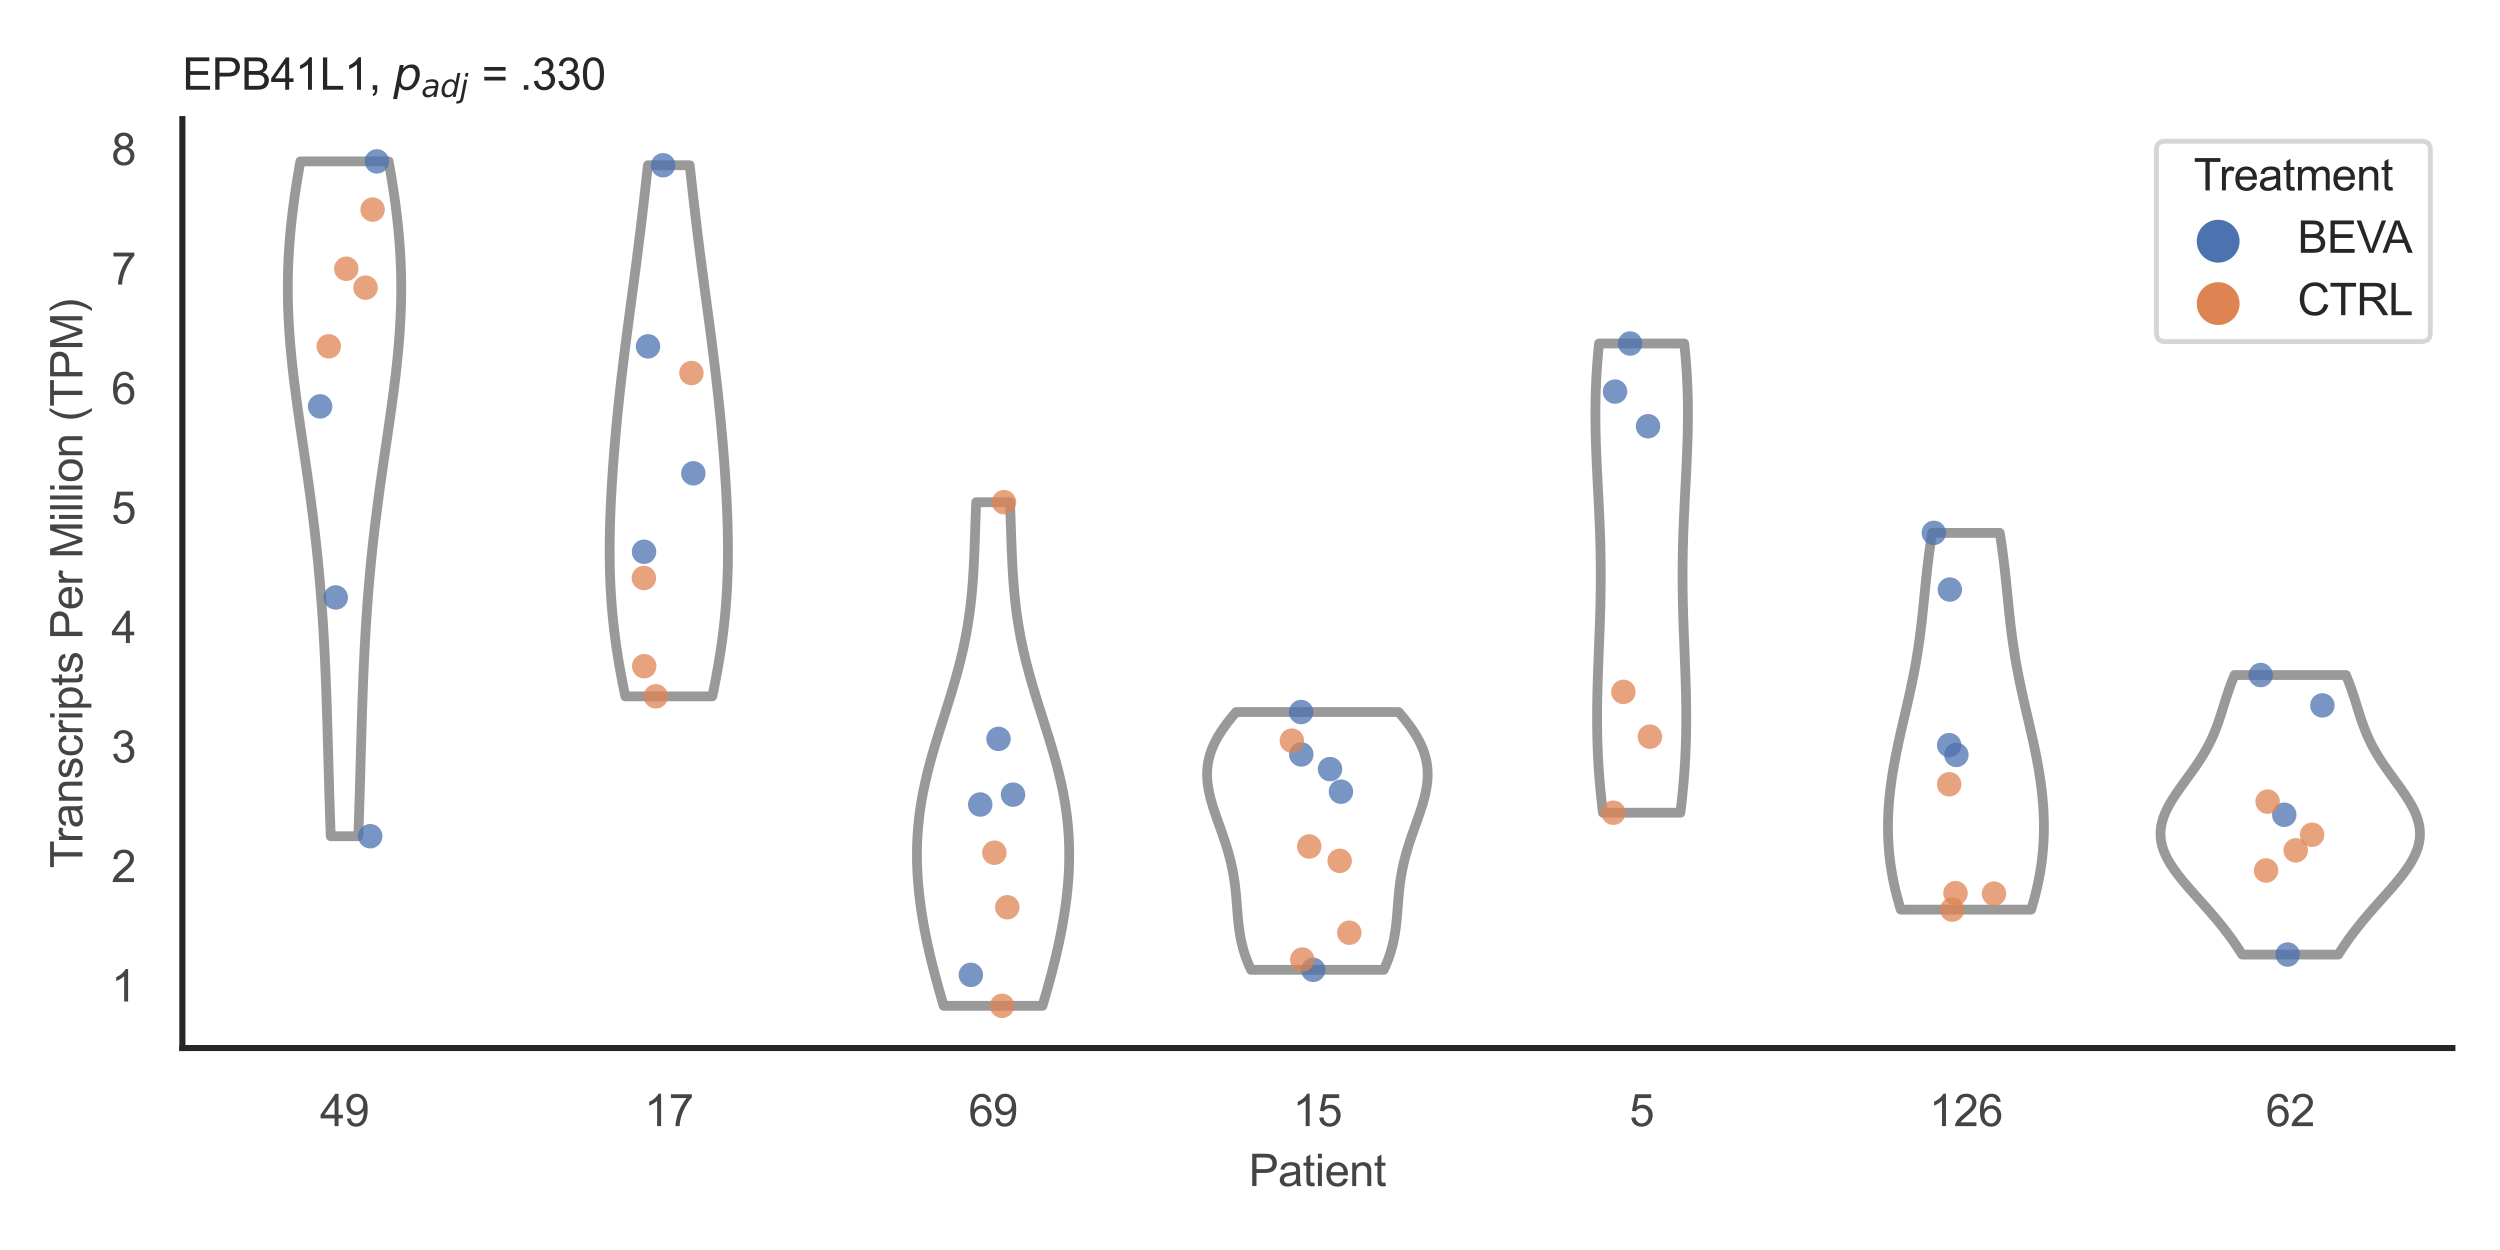 <?xml version="1.0" encoding="utf-8" standalone="no"?>
<!DOCTYPE svg PUBLIC "-//W3C//DTD SVG 1.1//EN"
  "http://www.w3.org/Graphics/SVG/1.1/DTD/svg11.dtd">
<svg xmlns:xlink="http://www.w3.org/1999/xlink" width="510.236pt" height="255.118pt" viewBox="0 0 510.236 255.118" xmlns="http://www.w3.org/2000/svg" version="1.1">
 <defs>
  <style type="text/css">*{stroke-linejoin: round; stroke-linecap: butt}</style>
 </defs>
 <g id="figure_1">
  <g id="patch_1">
   <path d="M 0 255.118 
L 510.236 255.118 
L 510.236 0 
L 0 0 
z
" style="fill: #ffffff"/>
  </g>
  <g id="axes_1">
   <g id="patch_2">
    <path d="M 37.22 213.898 
L 500.516 213.898 
L 500.516 24.32 
L 37.22 24.32 
z
" style="fill: #ffffff"/>
   </g>
   <g id="matplotlib.axis_1">
    <g id="xtick_1">
     <g id="text_1">
      <!-- 49 -->
      <g style="fill: #444444" transform="translate(65.308 229.84)scale(0.09 -0.09)">
       <defs>
        <path id="ArialMT-34" d="M 2069 0 
L 2069 1097 
L 81 1097 
L 81 1613 
L 2172 4581 
L 2631 4581 
L 2631 1613 
L 3250 1613 
L 3250 1097 
L 2631 1097 
L 2631 0 
L 2069 0 
z
M 2069 1613 
L 2069 3678 
L 634 1613 
L 2069 1613 
z
" transform="scale(0.016)"/>
        <path id="ArialMT-39" d="M 350 1059 
L 891 1109 
Q 959 728 1153 556 
Q 1347 384 1650 384 
Q 1909 384 2104 503 
Q 2300 622 2425 820 
Q 2550 1019 2634 1356 
Q 2719 1694 2719 2044 
Q 2719 2081 2716 2156 
Q 2547 1888 2255 1720 
Q 1963 1553 1622 1553 
Q 1053 1553 659 1965 
Q 266 2378 266 3053 
Q 266 3750 677 4175 
Q 1088 4600 1706 4600 
Q 2153 4600 2523 4359 
Q 2894 4119 3086 3673 
Q 3278 3228 3278 2384 
Q 3278 1506 3087 986 
Q 2897 466 2520 194 
Q 2144 -78 1638 -78 
Q 1100 -78 759 220 
Q 419 519 350 1059 
z
M 2653 3081 
Q 2653 3566 2395 3850 
Q 2138 4134 1775 4134 
Q 1400 4134 1122 3828 
Q 844 3522 844 3034 
Q 844 2597 1108 2323 
Q 1372 2050 1759 2050 
Q 2150 2050 2401 2323 
Q 2653 2597 2653 3081 
z
" transform="scale(0.016)"/>
       </defs>
       <use xlink:href="#ArialMT-34"/>
       <use xlink:href="#ArialMT-39" x="55.615"/>
      </g>
     </g>
    </g>
    <g id="xtick_2">
     <g id="text_2">
      <!-- 17 -->
      <g style="fill: #444444" transform="translate(131.493 229.84)scale(0.09 -0.09)">
       <defs>
        <path id="ArialMT-31" d="M 2384 0 
L 1822 0 
L 1822 3584 
Q 1619 3391 1289 3197 
Q 959 3003 697 2906 
L 697 3450 
Q 1169 3672 1522 3987 
Q 1875 4303 2022 4600 
L 2384 4600 
L 2384 0 
z
" transform="scale(0.016)"/>
        <path id="ArialMT-37" d="M 303 3981 
L 303 4522 
L 3269 4522 
L 3269 4084 
Q 2831 3619 2401 2847 
Q 1972 2075 1738 1259 
Q 1569 684 1522 0 
L 944 0 
Q 953 541 1156 1306 
Q 1359 2072 1739 2783 
Q 2119 3494 2547 3981 
L 303 3981 
z
" transform="scale(0.016)"/>
       </defs>
       <use xlink:href="#ArialMT-31"/>
       <use xlink:href="#ArialMT-37" x="55.615"/>
      </g>
     </g>
    </g>
    <g id="xtick_3">
     <g id="text_3">
      <!-- 69 -->
      <g style="fill: #444444" transform="translate(197.678 229.84)scale(0.09 -0.09)">
       <defs>
        <path id="ArialMT-36" d="M 3184 3459 
L 2625 3416 
Q 2550 3747 2413 3897 
Q 2184 4138 1850 4138 
Q 1581 4138 1378 3988 
Q 1113 3794 959 3422 
Q 806 3050 800 2363 
Q 1003 2672 1297 2822 
Q 1591 2972 1913 2972 
Q 2475 2972 2870 2558 
Q 3266 2144 3266 1488 
Q 3266 1056 3080 686 
Q 2894 316 2569 119 
Q 2244 -78 1831 -78 
Q 1128 -78 684 439 
Q 241 956 241 2144 
Q 241 3472 731 4075 
Q 1159 4600 1884 4600 
Q 2425 4600 2770 4297 
Q 3116 3994 3184 3459 
z
M 888 1484 
Q 888 1194 1011 928 
Q 1134 663 1356 523 
Q 1578 384 1822 384 
Q 2178 384 2434 671 
Q 2691 959 2691 1453 
Q 2691 1928 2437 2201 
Q 2184 2475 1800 2475 
Q 1419 2475 1153 2201 
Q 888 1928 888 1484 
z
" transform="scale(0.016)"/>
       </defs>
       <use xlink:href="#ArialMT-36"/>
       <use xlink:href="#ArialMT-39" x="55.615"/>
      </g>
     </g>
    </g>
    <g id="xtick_4">
     <g id="text_4">
      <!-- 15 -->
      <g style="fill: #444444" transform="translate(263.863 229.84)scale(0.09 -0.09)">
       <defs>
        <path id="ArialMT-35" d="M 266 1200 
L 856 1250 
Q 922 819 1161 601 
Q 1400 384 1738 384 
Q 2144 384 2425 690 
Q 2706 997 2706 1503 
Q 2706 1984 2436 2262 
Q 2166 2541 1728 2541 
Q 1456 2541 1237 2417 
Q 1019 2294 894 2097 
L 366 2166 
L 809 4519 
L 3088 4519 
L 3088 3981 
L 1259 3981 
L 1013 2750 
Q 1425 3038 1878 3038 
Q 2478 3038 2890 2622 
Q 3303 2206 3303 1553 
Q 3303 931 2941 478 
Q 2500 -78 1738 -78 
Q 1113 -78 717 272 
Q 322 622 266 1200 
z
" transform="scale(0.016)"/>
       </defs>
       <use xlink:href="#ArialMT-31"/>
       <use xlink:href="#ArialMT-35" x="55.615"/>
      </g>
     </g>
    </g>
    <g id="xtick_5">
     <g id="text_5">
      <!-- 5 -->
      <g style="fill: #444444" transform="translate(332.551 229.84)scale(0.09 -0.09)">
       <use xlink:href="#ArialMT-35"/>
      </g>
     </g>
    </g>
    <g id="xtick_6">
     <g id="text_6">
      <!-- 126 -->
      <g style="fill: #444444" transform="translate(393.731 229.84)scale(0.09 -0.09)">
       <defs>
        <path id="ArialMT-32" d="M 3222 541 
L 3222 0 
L 194 0 
Q 188 203 259 391 
Q 375 700 629 1000 
Q 884 1300 1366 1694 
Q 2113 2306 2375 2664 
Q 2638 3022 2638 3341 
Q 2638 3675 2398 3904 
Q 2159 4134 1775 4134 
Q 1369 4134 1125 3890 
Q 881 3647 878 3216 
L 300 3275 
Q 359 3922 746 4261 
Q 1134 4600 1788 4600 
Q 2447 4600 2831 4234 
Q 3216 3869 3216 3328 
Q 3216 3053 3103 2787 
Q 2991 2522 2730 2228 
Q 2469 1934 1863 1422 
Q 1356 997 1212 845 
Q 1069 694 975 541 
L 3222 541 
z
" transform="scale(0.016)"/>
       </defs>
       <use xlink:href="#ArialMT-31"/>
       <use xlink:href="#ArialMT-32" x="55.615"/>
       <use xlink:href="#ArialMT-36" x="111.23"/>
      </g>
     </g>
    </g>
    <g id="xtick_7">
     <g id="text_7">
      <!-- 62 -->
      <g style="fill: #444444" transform="translate(462.419 229.84)scale(0.09 -0.09)">
       <use xlink:href="#ArialMT-36"/>
       <use xlink:href="#ArialMT-32" x="55.615"/>
      </g>
     </g>
    </g>
    <g id="text_8">
     <!-- Patient -->
     <g style="fill: #444444" transform="translate(254.859 242.071)scale(0.09 -0.09)">
      <defs>
       <path id="ArialMT-50" d="M 494 0 
L 494 4581 
L 2222 4581 
Q 2678 4581 2919 4538 
Q 3256 4481 3484 4323 
Q 3713 4166 3852 3881 
Q 3991 3597 3991 3256 
Q 3991 2672 3619 2267 
Q 3247 1863 2275 1863 
L 1100 1863 
L 1100 0 
L 494 0 
z
M 1100 2403 
L 2284 2403 
Q 2872 2403 3119 2622 
Q 3366 2841 3366 3238 
Q 3366 3525 3220 3729 
Q 3075 3934 2838 4000 
Q 2684 4041 2272 4041 
L 1100 4041 
L 1100 2403 
z
" transform="scale(0.016)"/>
       <path id="ArialMT-61" d="M 2588 409 
Q 2275 144 1986 34 
Q 1697 -75 1366 -75 
Q 819 -75 525 192 
Q 231 459 231 875 
Q 231 1119 342 1320 
Q 453 1522 633 1644 
Q 813 1766 1038 1828 
Q 1203 1872 1538 1913 
Q 2219 1994 2541 2106 
Q 2544 2222 2544 2253 
Q 2544 2597 2384 2738 
Q 2169 2928 1744 2928 
Q 1347 2928 1158 2789 
Q 969 2650 878 2297 
L 328 2372 
Q 403 2725 575 2942 
Q 747 3159 1072 3276 
Q 1397 3394 1825 3394 
Q 2250 3394 2515 3294 
Q 2781 3194 2906 3042 
Q 3031 2891 3081 2659 
Q 3109 2516 3109 2141 
L 3109 1391 
Q 3109 606 3145 398 
Q 3181 191 3288 0 
L 2700 0 
Q 2613 175 2588 409 
z
M 2541 1666 
Q 2234 1541 1622 1453 
Q 1275 1403 1131 1340 
Q 988 1278 909 1158 
Q 831 1038 831 891 
Q 831 666 1001 516 
Q 1172 366 1500 366 
Q 1825 366 2078 508 
Q 2331 650 2450 897 
Q 2541 1088 2541 1459 
L 2541 1666 
z
" transform="scale(0.016)"/>
       <path id="ArialMT-74" d="M 1650 503 
L 1731 6 
Q 1494 -44 1306 -44 
Q 1000 -44 831 53 
Q 663 150 594 308 
Q 525 466 525 972 
L 525 2881 
L 113 2881 
L 113 3319 
L 525 3319 
L 525 4141 
L 1084 4478 
L 1084 3319 
L 1650 3319 
L 1650 2881 
L 1084 2881 
L 1084 941 
Q 1084 700 1114 631 
Q 1144 563 1211 522 
Q 1278 481 1403 481 
Q 1497 481 1650 503 
z
" transform="scale(0.016)"/>
       <path id="ArialMT-69" d="M 425 3934 
L 425 4581 
L 988 4581 
L 988 3934 
L 425 3934 
z
M 425 0 
L 425 3319 
L 988 3319 
L 988 0 
L 425 0 
z
" transform="scale(0.016)"/>
       <path id="ArialMT-65" d="M 2694 1069 
L 3275 997 
Q 3138 488 2766 206 
Q 2394 -75 1816 -75 
Q 1088 -75 661 373 
Q 234 822 234 1631 
Q 234 2469 665 2931 
Q 1097 3394 1784 3394 
Q 2450 3394 2872 2941 
Q 3294 2488 3294 1666 
Q 3294 1616 3291 1516 
L 816 1516 
Q 847 969 1125 678 
Q 1403 388 1819 388 
Q 2128 388 2347 550 
Q 2566 713 2694 1069 
z
M 847 1978 
L 2700 1978 
Q 2663 2397 2488 2606 
Q 2219 2931 1791 2931 
Q 1403 2931 1139 2672 
Q 875 2413 847 1978 
z
" transform="scale(0.016)"/>
       <path id="ArialMT-6e" d="M 422 0 
L 422 3319 
L 928 3319 
L 928 2847 
Q 1294 3394 1984 3394 
Q 2284 3394 2536 3286 
Q 2788 3178 2913 3003 
Q 3038 2828 3088 2588 
Q 3119 2431 3119 2041 
L 3119 0 
L 2556 0 
L 2556 2019 
Q 2556 2363 2490 2533 
Q 2425 2703 2258 2804 
Q 2091 2906 1866 2906 
Q 1506 2906 1245 2678 
Q 984 2450 984 1813 
L 984 0 
L 422 0 
z
" transform="scale(0.016)"/>
      </defs>
      <use xlink:href="#ArialMT-50"/>
      <use xlink:href="#ArialMT-61" x="66.699"/>
      <use xlink:href="#ArialMT-74" x="122.314"/>
      <use xlink:href="#ArialMT-69" x="150.098"/>
      <use xlink:href="#ArialMT-65" x="172.314"/>
      <use xlink:href="#ArialMT-6e" x="227.93"/>
      <use xlink:href="#ArialMT-74" x="283.545"/>
     </g>
    </g>
   </g>
   <g id="matplotlib.axis_2">
    <g id="ytick_1">
     <g id="text_9">
      <!-- 1 -->
      <g style="fill: #444444" transform="translate(22.715 204.41)scale(0.09 -0.09)">
       <use xlink:href="#ArialMT-31"/>
      </g>
     </g>
    </g>
    <g id="ytick_2">
     <g id="text_10">
      <!-- 2 -->
      <g style="fill: #444444" transform="translate(22.715 180.02)scale(0.09 -0.09)">
       <use xlink:href="#ArialMT-32"/>
      </g>
     </g>
    </g>
    <g id="ytick_3">
     <g id="text_11">
      <!-- 3 -->
      <g style="fill: #444444" transform="translate(22.715 155.63)scale(0.09 -0.09)">
       <defs>
        <path id="ArialMT-33" d="M 269 1209 
L 831 1284 
Q 928 806 1161 595 
Q 1394 384 1728 384 
Q 2125 384 2398 659 
Q 2672 934 2672 1341 
Q 2672 1728 2419 1979 
Q 2166 2231 1775 2231 
Q 1616 2231 1378 2169 
L 1441 2663 
Q 1497 2656 1531 2656 
Q 1891 2656 2178 2843 
Q 2466 3031 2466 3422 
Q 2466 3731 2256 3934 
Q 2047 4138 1716 4138 
Q 1388 4138 1169 3931 
Q 950 3725 888 3313 
L 325 3413 
Q 428 3978 793 4289 
Q 1159 4600 1703 4600 
Q 2078 4600 2393 4439 
Q 2709 4278 2876 4000 
Q 3044 3722 3044 3409 
Q 3044 3113 2884 2869 
Q 2725 2625 2413 2481 
Q 2819 2388 3044 2092 
Q 3269 1797 3269 1353 
Q 3269 753 2831 336 
Q 2394 -81 1725 -81 
Q 1122 -81 723 278 
Q 325 638 269 1209 
z
" transform="scale(0.016)"/>
       </defs>
       <use xlink:href="#ArialMT-33"/>
      </g>
     </g>
    </g>
    <g id="ytick_4">
     <g id="text_12">
      <!-- 4 -->
      <g style="fill: #444444" transform="translate(22.715 131.24)scale(0.09 -0.09)">
       <use xlink:href="#ArialMT-34"/>
      </g>
     </g>
    </g>
    <g id="ytick_5">
     <g id="text_13">
      <!-- 5 -->
      <g style="fill: #444444" transform="translate(22.715 106.85)scale(0.09 -0.09)">
       <use xlink:href="#ArialMT-35"/>
      </g>
     </g>
    </g>
    <g id="ytick_6">
     <g id="text_14">
      <!-- 6 -->
      <g style="fill: #444444" transform="translate(22.715 82.46)scale(0.09 -0.09)">
       <use xlink:href="#ArialMT-36"/>
      </g>
     </g>
    </g>
    <g id="ytick_7">
     <g id="text_15">
      <!-- 7 -->
      <g style="fill: #444444" transform="translate(22.715 58.071)scale(0.09 -0.09)">
       <use xlink:href="#ArialMT-37"/>
      </g>
     </g>
    </g>
    <g id="ytick_8">
     <g id="text_16">
      <!-- 8 -->
      <g style="fill: #444444" transform="translate(22.715 33.681)scale(0.09 -0.09)">
       <defs>
        <path id="ArialMT-38" d="M 1131 2484 
Q 781 2613 612 2850 
Q 444 3088 444 3419 
Q 444 3919 803 4259 
Q 1163 4600 1759 4600 
Q 2359 4600 2725 4251 
Q 3091 3903 3091 3403 
Q 3091 3084 2923 2848 
Q 2756 2613 2416 2484 
Q 2838 2347 3058 2040 
Q 3278 1734 3278 1309 
Q 3278 722 2862 322 
Q 2447 -78 1769 -78 
Q 1091 -78 675 323 
Q 259 725 259 1325 
Q 259 1772 486 2073 
Q 713 2375 1131 2484 
z
M 1019 3438 
Q 1019 3113 1228 2906 
Q 1438 2700 1772 2700 
Q 2097 2700 2305 2904 
Q 2513 3109 2513 3406 
Q 2513 3716 2298 3927 
Q 2084 4138 1766 4138 
Q 1444 4138 1231 3931 
Q 1019 3725 1019 3438 
z
M 838 1322 
Q 838 1081 952 856 
Q 1066 631 1291 507 
Q 1516 384 1775 384 
Q 2178 384 2440 643 
Q 2703 903 2703 1303 
Q 2703 1709 2433 1975 
Q 2163 2241 1756 2241 
Q 1359 2241 1098 1978 
Q 838 1716 838 1322 
z
" transform="scale(0.016)"/>
       </defs>
       <use xlink:href="#ArialMT-38"/>
      </g>
     </g>
    </g>
    <g id="text_17">
     <!-- Transcripts Per Million (TPM) -->
     <g style="fill: #444444" transform="translate(16.821 177.194)rotate(-90)scale(0.09 -0.09)">
      <defs>
       <path id="ArialMT-54" d="M 1659 0 
L 1659 4041 
L 150 4041 
L 150 4581 
L 3781 4581 
L 3781 4041 
L 2266 4041 
L 2266 0 
L 1659 0 
z
" transform="scale(0.016)"/>
       <path id="ArialMT-72" d="M 416 0 
L 416 3319 
L 922 3319 
L 922 2816 
Q 1116 3169 1280 3281 
Q 1444 3394 1641 3394 
Q 1925 3394 2219 3213 
L 2025 2691 
Q 1819 2813 1613 2813 
Q 1428 2813 1281 2702 
Q 1134 2591 1072 2394 
Q 978 2094 978 1738 
L 978 0 
L 416 0 
z
" transform="scale(0.016)"/>
       <path id="ArialMT-73" d="M 197 991 
L 753 1078 
Q 800 744 1014 566 
Q 1228 388 1613 388 
Q 2000 388 2187 545 
Q 2375 703 2375 916 
Q 2375 1106 2209 1216 
Q 2094 1291 1634 1406 
Q 1016 1563 777 1677 
Q 538 1791 414 1992 
Q 291 2194 291 2438 
Q 291 2659 392 2848 
Q 494 3038 669 3163 
Q 800 3259 1026 3326 
Q 1253 3394 1513 3394 
Q 1903 3394 2198 3281 
Q 2494 3169 2634 2976 
Q 2775 2784 2828 2463 
L 2278 2388 
Q 2241 2644 2061 2787 
Q 1881 2931 1553 2931 
Q 1166 2931 1000 2803 
Q 834 2675 834 2503 
Q 834 2394 903 2306 
Q 972 2216 1119 2156 
Q 1203 2125 1616 2013 
Q 2213 1853 2448 1751 
Q 2684 1650 2818 1456 
Q 2953 1263 2953 975 
Q 2953 694 2789 445 
Q 2625 197 2315 61 
Q 2006 -75 1616 -75 
Q 969 -75 630 194 
Q 291 463 197 991 
z
" transform="scale(0.016)"/>
       <path id="ArialMT-63" d="M 2588 1216 
L 3141 1144 
Q 3050 572 2676 248 
Q 2303 -75 1759 -75 
Q 1078 -75 664 370 
Q 250 816 250 1647 
Q 250 2184 428 2587 
Q 606 2991 970 3192 
Q 1334 3394 1763 3394 
Q 2303 3394 2647 3120 
Q 2991 2847 3088 2344 
L 2541 2259 
Q 2463 2594 2264 2762 
Q 2066 2931 1784 2931 
Q 1359 2931 1093 2626 
Q 828 2322 828 1663 
Q 828 994 1084 691 
Q 1341 388 1753 388 
Q 2084 388 2306 591 
Q 2528 794 2588 1216 
z
" transform="scale(0.016)"/>
       <path id="ArialMT-70" d="M 422 -1272 
L 422 3319 
L 934 3319 
L 934 2888 
Q 1116 3141 1344 3267 
Q 1572 3394 1897 3394 
Q 2322 3394 2647 3175 
Q 2972 2956 3137 2557 
Q 3303 2159 3303 1684 
Q 3303 1175 3120 767 
Q 2938 359 2589 142 
Q 2241 -75 1856 -75 
Q 1575 -75 1351 44 
Q 1128 163 984 344 
L 984 -1272 
L 422 -1272 
z
M 931 1641 
Q 931 1000 1190 694 
Q 1450 388 1819 388 
Q 2194 388 2461 705 
Q 2728 1022 2728 1688 
Q 2728 2322 2467 2637 
Q 2206 2953 1844 2953 
Q 1484 2953 1207 2617 
Q 931 2281 931 1641 
z
" transform="scale(0.016)"/>
       <path id="ArialMT-20" transform="scale(0.016)"/>
       <path id="ArialMT-4d" d="M 475 0 
L 475 4581 
L 1388 4581 
L 2472 1338 
Q 2622 884 2691 659 
Q 2769 909 2934 1394 
L 4031 4581 
L 4847 4581 
L 4847 0 
L 4263 0 
L 4263 3834 
L 2931 0 
L 2384 0 
L 1059 3900 
L 1059 0 
L 475 0 
z
" transform="scale(0.016)"/>
       <path id="ArialMT-6c" d="M 409 0 
L 409 4581 
L 972 4581 
L 972 0 
L 409 0 
z
" transform="scale(0.016)"/>
       <path id="ArialMT-6f" d="M 213 1659 
Q 213 2581 725 3025 
Q 1153 3394 1769 3394 
Q 2453 3394 2887 2945 
Q 3322 2497 3322 1706 
Q 3322 1066 3130 698 
Q 2938 331 2570 128 
Q 2203 -75 1769 -75 
Q 1072 -75 642 372 
Q 213 819 213 1659 
z
M 791 1659 
Q 791 1022 1069 705 
Q 1347 388 1769 388 
Q 2188 388 2466 706 
Q 2744 1025 2744 1678 
Q 2744 2294 2464 2611 
Q 2184 2928 1769 2928 
Q 1347 2928 1069 2612 
Q 791 2297 791 1659 
z
" transform="scale(0.016)"/>
       <path id="ArialMT-28" d="M 1497 -1347 
Q 1031 -759 709 28 
Q 388 816 388 1659 
Q 388 2403 628 3084 
Q 909 3875 1497 4659 
L 1900 4659 
Q 1522 4009 1400 3731 
Q 1209 3300 1100 2831 
Q 966 2247 966 1656 
Q 966 153 1900 -1347 
L 1497 -1347 
z
" transform="scale(0.016)"/>
       <path id="ArialMT-29" d="M 791 -1347 
L 388 -1347 
Q 1322 153 1322 1656 
Q 1322 2244 1188 2822 
Q 1081 3291 891 3722 
Q 769 4003 388 4659 
L 791 4659 
Q 1378 3875 1659 3084 
Q 1900 2403 1900 1659 
Q 1900 816 1576 28 
Q 1253 -759 791 -1347 
z
" transform="scale(0.016)"/>
      </defs>
      <use xlink:href="#ArialMT-54"/>
      <use xlink:href="#ArialMT-72" x="57.334"/>
      <use xlink:href="#ArialMT-61" x="90.635"/>
      <use xlink:href="#ArialMT-6e" x="146.25"/>
      <use xlink:href="#ArialMT-73" x="201.865"/>
      <use xlink:href="#ArialMT-63" x="251.865"/>
      <use xlink:href="#ArialMT-72" x="301.865"/>
      <use xlink:href="#ArialMT-69" x="335.166"/>
      <use xlink:href="#ArialMT-70" x="357.383"/>
      <use xlink:href="#ArialMT-74" x="412.998"/>
      <use xlink:href="#ArialMT-73" x="440.781"/>
      <use xlink:href="#ArialMT-20" x="490.781"/>
      <use xlink:href="#ArialMT-50" x="518.564"/>
      <use xlink:href="#ArialMT-65" x="585.264"/>
      <use xlink:href="#ArialMT-72" x="640.879"/>
      <use xlink:href="#ArialMT-20" x="674.18"/>
      <use xlink:href="#ArialMT-4d" x="701.963"/>
      <use xlink:href="#ArialMT-69" x="785.264"/>
      <use xlink:href="#ArialMT-6c" x="807.48"/>
      <use xlink:href="#ArialMT-6c" x="829.697"/>
      <use xlink:href="#ArialMT-69" x="851.914"/>
      <use xlink:href="#ArialMT-6f" x="874.131"/>
      <use xlink:href="#ArialMT-6e" x="929.746"/>
      <use xlink:href="#ArialMT-20" x="985.361"/>
      <use xlink:href="#ArialMT-28" x="1013.145"/>
      <use xlink:href="#ArialMT-54" x="1046.445"/>
      <use xlink:href="#ArialMT-50" x="1107.529"/>
      <use xlink:href="#ArialMT-4d" x="1174.229"/>
      <use xlink:href="#ArialMT-29" x="1257.529"/>
     </g>
    </g>
   </g>
   <g id="PolyCollection_1">
    <defs>
     <path id="m7c9ef2068c" d="M 73.129 -84.448 
L 67.496 -84.448 
L 67.446 -85.839 
L 67.398 -87.23 
L 67.352 -88.622 
L 67.307 -90.013 
L 67.264 -91.404 
L 67.222 -92.795 
L 67.18 -94.187 
L 67.14 -95.578 
L 67.101 -96.969 
L 67.062 -98.36 
L 67.023 -99.752 
L 66.984 -101.143 
L 66.945 -102.534 
L 66.906 -103.925 
L 66.866 -105.317 
L 66.826 -106.708 
L 66.784 -108.099 
L 66.74 -109.49 
L 66.695 -110.882 
L 66.648 -112.273 
L 66.599 -113.664 
L 66.547 -115.055 
L 66.493 -116.446 
L 66.435 -117.838 
L 66.375 -119.229 
L 66.311 -120.62 
L 66.243 -122.011 
L 66.171 -123.403 
L 66.096 -124.794 
L 66.015 -126.185 
L 65.931 -127.576 
L 65.841 -128.968 
L 65.747 -130.359 
L 65.647 -131.75 
L 65.543 -133.141 
L 65.432 -134.533 
L 65.317 -135.924 
L 65.196 -137.315 
L 65.069 -138.706 
L 64.936 -140.098 
L 64.797 -141.489 
L 64.653 -142.88 
L 64.503 -144.271 
L 64.348 -145.663 
L 64.187 -147.054 
L 64.02 -148.445 
L 63.848 -149.836 
L 63.672 -151.228 
L 63.49 -152.619 
L 63.304 -154.01 
L 63.115 -155.401 
L 62.921 -156.793 
L 62.724 -158.184 
L 62.525 -159.575 
L 62.323 -160.966 
L 62.12 -162.357 
L 61.916 -163.749 
L 61.712 -165.14 
L 61.508 -166.531 
L 61.305 -167.922 
L 61.105 -169.314 
L 60.907 -170.705 
L 60.712 -172.096 
L 60.522 -173.487 
L 60.337 -174.879 
L 60.159 -176.27 
L 59.987 -177.661 
L 59.823 -179.052 
L 59.668 -180.444 
L 59.522 -181.835 
L 59.386 -183.226 
L 59.261 -184.617 
L 59.148 -186.009 
L 59.048 -187.4 
L 58.96 -188.791 
L 58.887 -190.182 
L 58.827 -191.574 
L 58.782 -192.965 
L 58.753 -194.356 
L 58.738 -195.747 
L 58.74 -197.139 
L 58.757 -198.53 
L 58.79 -199.921 
L 58.839 -201.312 
L 58.905 -202.704 
L 58.986 -204.095 
L 59.083 -205.486 
L 59.195 -206.877 
L 59.322 -208.268 
L 59.464 -209.66 
L 59.621 -211.051 
L 59.79 -212.442 
L 59.973 -213.833 
L 60.168 -215.225 
L 60.375 -216.616 
L 60.592 -218.007 
L 60.82 -219.398 
L 61.057 -220.79 
L 61.302 -222.181 
L 79.323 -222.181 
L 79.323 -222.181 
L 79.568 -220.79 
L 79.805 -219.398 
L 80.033 -218.007 
L 80.25 -216.616 
L 80.457 -215.225 
L 80.652 -213.833 
L 80.835 -212.442 
L 81.005 -211.051 
L 81.161 -209.66 
L 81.303 -208.268 
L 81.43 -206.877 
L 81.542 -205.486 
L 81.639 -204.095 
L 81.721 -202.704 
L 81.786 -201.312 
L 81.835 -199.921 
L 81.868 -198.53 
L 81.886 -197.139 
L 81.887 -195.747 
L 81.873 -194.356 
L 81.843 -192.965 
L 81.798 -191.574 
L 81.738 -190.182 
L 81.665 -188.791 
L 81.577 -187.4 
L 81.477 -186.009 
L 81.364 -184.617 
L 81.239 -183.226 
L 81.104 -181.835 
L 80.958 -180.444 
L 80.802 -179.052 
L 80.638 -177.661 
L 80.466 -176.27 
L 80.288 -174.879 
L 80.103 -173.487 
L 79.913 -172.096 
L 79.718 -170.705 
L 79.52 -169.314 
L 79.32 -167.922 
L 79.117 -166.531 
L 78.913 -165.14 
L 78.709 -163.749 
L 78.505 -162.357 
L 78.302 -160.966 
L 78.1 -159.575 
L 77.901 -158.184 
L 77.704 -156.793 
L 77.511 -155.401 
L 77.321 -154.01 
L 77.135 -152.619 
L 76.954 -151.228 
L 76.777 -149.836 
L 76.605 -148.445 
L 76.439 -147.054 
L 76.277 -145.663 
L 76.122 -144.271 
L 75.972 -142.88 
L 75.828 -141.489 
L 75.689 -140.098 
L 75.557 -138.706 
L 75.43 -137.315 
L 75.308 -135.924 
L 75.193 -134.533 
L 75.083 -133.141 
L 74.978 -131.75 
L 74.878 -130.359 
L 74.784 -128.968 
L 74.694 -127.576 
L 74.61 -126.185 
L 74.53 -124.794 
L 74.454 -123.403 
L 74.382 -122.011 
L 74.314 -120.62 
L 74.25 -119.229 
L 74.19 -117.838 
L 74.132 -116.446 
L 74.078 -115.055 
L 74.026 -113.664 
L 73.977 -112.273 
L 73.93 -110.882 
L 73.885 -109.49 
L 73.842 -108.099 
L 73.8 -106.708 
L 73.759 -105.317 
L 73.719 -103.925 
L 73.68 -102.534 
L 73.641 -101.143 
L 73.602 -99.752 
L 73.564 -98.36 
L 73.525 -96.969 
L 73.485 -95.578 
L 73.445 -94.187 
L 73.404 -92.795 
L 73.361 -91.404 
L 73.318 -90.013 
L 73.273 -88.622 
L 73.227 -87.23 
L 73.179 -85.839 
L 73.129 -84.448 
z
" style="stroke: #999999; stroke-width: 2"/>
    </defs>
    <g clip-path="url(#pe26f842953)">
     <use xlink:href="#m7c9ef2068c" x="0" y="255.118" style="fill: #ffffff; stroke: #999999; stroke-width: 2"/>
    </g>
   </g>
   <g id="PolyCollection_2">
    <defs>
     <path id="m9fa02fec71" d="M 145.376 -112.997 
L 127.62 -112.997 
L 127.393 -114.092 
L 127.172 -115.187 
L 126.958 -116.281 
L 126.751 -117.376 
L 126.552 -118.471 
L 126.36 -119.566 
L 126.176 -120.661 
L 126.001 -121.756 
L 125.835 -122.851 
L 125.678 -123.946 
L 125.53 -125.041 
L 125.392 -126.135 
L 125.263 -127.23 
L 125.143 -128.325 
L 125.034 -129.42 
L 124.933 -130.515 
L 124.843 -131.61 
L 124.762 -132.705 
L 124.69 -133.8 
L 124.627 -134.895 
L 124.573 -135.989 
L 124.528 -137.084 
L 124.492 -138.179 
L 124.464 -139.274 
L 124.444 -140.369 
L 124.431 -141.464 
L 124.426 -142.559 
L 124.429 -143.654 
L 124.438 -144.749 
L 124.454 -145.843 
L 124.476 -146.938 
L 124.504 -148.033 
L 124.538 -149.128 
L 124.577 -150.223 
L 124.621 -151.318 
L 124.67 -152.413 
L 124.724 -153.508 
L 124.782 -154.603 
L 124.844 -155.697 
L 124.91 -156.792 
L 124.98 -157.887 
L 125.054 -158.982 
L 125.131 -160.077 
L 125.212 -161.172 
L 125.296 -162.267 
L 125.383 -163.362 
L 125.474 -164.456 
L 125.567 -165.551 
L 125.664 -166.646 
L 125.763 -167.741 
L 125.866 -168.836 
L 125.971 -169.931 
L 126.08 -171.026 
L 126.191 -172.121 
L 126.305 -173.216 
L 126.422 -174.31 
L 126.541 -175.405 
L 126.664 -176.5 
L 126.789 -177.595 
L 126.916 -178.69 
L 127.046 -179.785 
L 127.178 -180.88 
L 127.312 -181.975 
L 127.449 -183.07 
L 127.587 -184.164 
L 127.727 -185.259 
L 127.869 -186.354 
L 128.012 -187.449 
L 128.156 -188.544 
L 128.301 -189.639 
L 128.447 -190.734 
L 128.593 -191.829 
L 128.74 -192.924 
L 128.887 -194.018 
L 129.034 -195.113 
L 129.18 -196.208 
L 129.326 -197.303 
L 129.471 -198.398 
L 129.616 -199.493 
L 129.759 -200.588 
L 129.901 -201.683 
L 130.043 -202.777 
L 130.182 -203.872 
L 130.321 -204.967 
L 130.458 -206.062 
L 130.593 -207.157 
L 130.727 -208.252 
L 130.859 -209.347 
L 130.99 -210.442 
L 131.12 -211.537 
L 131.248 -212.631 
L 131.375 -213.726 
L 131.5 -214.821 
L 131.624 -215.916 
L 131.747 -217.011 
L 131.869 -218.106 
L 131.99 -219.201 
L 132.11 -220.296 
L 132.23 -221.391 
L 140.766 -221.391 
L 140.766 -221.391 
L 140.885 -220.296 
L 141.005 -219.201 
L 141.126 -218.106 
L 141.248 -217.011 
L 141.371 -215.916 
L 141.496 -214.821 
L 141.621 -213.726 
L 141.748 -212.631 
L 141.876 -211.537 
L 142.005 -210.442 
L 142.136 -209.347 
L 142.269 -208.252 
L 142.402 -207.157 
L 142.538 -206.062 
L 142.675 -204.967 
L 142.813 -203.872 
L 142.953 -202.777 
L 143.094 -201.683 
L 143.236 -200.588 
L 143.38 -199.493 
L 143.524 -198.398 
L 143.67 -197.303 
L 143.816 -196.208 
L 143.962 -195.113 
L 144.109 -194.018 
L 144.255 -192.924 
L 144.402 -191.829 
L 144.549 -190.734 
L 144.694 -189.639 
L 144.839 -188.544 
L 144.984 -187.449 
L 145.127 -186.354 
L 145.268 -185.259 
L 145.408 -184.164 
L 145.547 -183.07 
L 145.683 -181.975 
L 145.817 -180.88 
L 145.95 -179.785 
L 146.079 -178.69 
L 146.207 -177.595 
L 146.332 -176.5 
L 146.454 -175.405 
L 146.574 -174.31 
L 146.691 -173.216 
L 146.805 -172.121 
L 146.916 -171.026 
L 147.024 -169.931 
L 147.13 -168.836 
L 147.232 -167.741 
L 147.332 -166.646 
L 147.428 -165.551 
L 147.522 -164.456 
L 147.612 -163.362 
L 147.7 -162.267 
L 147.784 -161.172 
L 147.864 -160.077 
L 147.942 -158.982 
L 148.015 -157.887 
L 148.085 -156.792 
L 148.152 -155.697 
L 148.214 -154.603 
L 148.272 -153.508 
L 148.326 -152.413 
L 148.375 -151.318 
L 148.419 -150.223 
L 148.458 -149.128 
L 148.492 -148.033 
L 148.52 -146.938 
L 148.542 -145.843 
L 148.557 -144.749 
L 148.567 -143.654 
L 148.569 -142.559 
L 148.564 -141.464 
L 148.552 -140.369 
L 148.532 -139.274 
L 148.504 -138.179 
L 148.467 -137.084 
L 148.422 -135.989 
L 148.369 -134.895 
L 148.306 -133.8 
L 148.234 -132.705 
L 148.153 -131.61 
L 148.062 -130.515 
L 147.962 -129.42 
L 147.852 -128.325 
L 147.733 -127.23 
L 147.604 -126.135 
L 147.465 -125.041 
L 147.317 -123.946 
L 147.16 -122.851 
L 146.994 -121.756 
L 146.819 -120.661 
L 146.636 -119.566 
L 146.444 -118.471 
L 146.244 -117.376 
L 146.037 -116.281 
L 145.823 -115.187 
L 145.603 -114.092 
L 145.376 -112.997 
z
" style="stroke: #999999; stroke-width: 2"/>
    </defs>
    <g clip-path="url(#pe26f842953)">
     <use xlink:href="#m9fa02fec71" x="0" y="255.118" style="fill: #ffffff; stroke: #999999; stroke-width: 2"/>
    </g>
   </g>
   <g id="PolyCollection_3">
    <defs>
     <path id="m453199a2b2" d="M 212.764 -49.837 
L 192.602 -49.837 
L 192.296 -50.875 
L 191.994 -51.914 
L 191.697 -52.952 
L 191.405 -53.99 
L 191.12 -55.028 
L 190.841 -56.066 
L 190.569 -57.105 
L 190.304 -58.143 
L 190.047 -59.181 
L 189.799 -60.219 
L 189.558 -61.257 
L 189.327 -62.296 
L 189.106 -63.334 
L 188.894 -64.372 
L 188.692 -65.41 
L 188.501 -66.448 
L 188.321 -67.487 
L 188.152 -68.525 
L 187.994 -69.563 
L 187.849 -70.601 
L 187.716 -71.639 
L 187.596 -72.678 
L 187.489 -73.716 
L 187.395 -74.754 
L 187.316 -75.792 
L 187.251 -76.83 
L 187.201 -77.868 
L 187.166 -78.907 
L 187.147 -79.945 
L 187.144 -80.983 
L 187.157 -82.021 
L 187.186 -83.059 
L 187.232 -84.098 
L 187.295 -85.136 
L 187.375 -86.174 
L 187.472 -87.212 
L 187.586 -88.25 
L 187.716 -89.289 
L 187.864 -90.327 
L 188.028 -91.365 
L 188.209 -92.403 
L 188.405 -93.441 
L 188.617 -94.48 
L 188.843 -95.518 
L 189.083 -96.556 
L 189.337 -97.594 
L 189.603 -98.632 
L 189.88 -99.671 
L 190.168 -100.709 
L 190.465 -101.747 
L 190.771 -102.785 
L 191.084 -103.823 
L 191.403 -104.862 
L 191.726 -105.9 
L 192.053 -106.938 
L 192.382 -107.976 
L 192.712 -109.014 
L 193.041 -110.053 
L 193.369 -111.091 
L 193.693 -112.129 
L 194.013 -113.167 
L 194.328 -114.205 
L 194.637 -115.244 
L 194.937 -116.282 
L 195.23 -117.32 
L 195.512 -118.358 
L 195.785 -119.396 
L 196.047 -120.435 
L 196.297 -121.473 
L 196.535 -122.511 
L 196.761 -123.549 
L 196.974 -124.587 
L 197.175 -125.626 
L 197.362 -126.664 
L 197.537 -127.702 
L 197.698 -128.74 
L 197.848 -129.778 
L 197.985 -130.817 
L 198.11 -131.855 
L 198.224 -132.893 
L 198.328 -133.931 
L 198.421 -134.969 
L 198.506 -136.008 
L 198.581 -137.046 
L 198.649 -138.084 
L 198.71 -139.122 
L 198.764 -140.16 
L 198.813 -141.198 
L 198.858 -142.237 
L 198.9 -143.275 
L 198.938 -144.313 
L 198.975 -145.351 
L 199.01 -146.389 
L 199.045 -147.428 
L 199.08 -148.466 
L 199.116 -149.504 
L 199.154 -150.542 
L 199.194 -151.58 
L 199.236 -152.619 
L 206.13 -152.619 
L 206.13 -152.619 
L 206.172 -151.58 
L 206.212 -150.542 
L 206.249 -149.504 
L 206.285 -148.466 
L 206.321 -147.428 
L 206.356 -146.389 
L 206.391 -145.351 
L 206.428 -144.313 
L 206.466 -143.275 
L 206.508 -142.237 
L 206.552 -141.198 
L 206.602 -140.16 
L 206.656 -139.122 
L 206.717 -138.084 
L 206.785 -137.046 
L 206.86 -136.008 
L 206.944 -134.969 
L 207.038 -133.931 
L 207.141 -132.893 
L 207.256 -131.855 
L 207.381 -130.817 
L 207.518 -129.778 
L 207.667 -128.74 
L 207.829 -127.702 
L 208.004 -126.664 
L 208.191 -125.626 
L 208.392 -124.587 
L 208.605 -123.549 
L 208.831 -122.511 
L 209.069 -121.473 
L 209.319 -120.435 
L 209.581 -119.396 
L 209.854 -118.358 
L 210.136 -117.32 
L 210.429 -116.282 
L 210.729 -115.244 
L 211.038 -114.205 
L 211.352 -113.167 
L 211.673 -112.129 
L 211.997 -111.091 
L 212.325 -110.053 
L 212.654 -109.014 
L 212.984 -107.976 
L 213.313 -106.938 
L 213.64 -105.9 
L 213.963 -104.862 
L 214.282 -103.823 
L 214.595 -102.785 
L 214.9 -101.747 
L 215.198 -100.709 
L 215.486 -99.671 
L 215.763 -98.632 
L 216.029 -97.594 
L 216.283 -96.556 
L 216.523 -95.518 
L 216.749 -94.48 
L 216.961 -93.441 
L 217.157 -92.403 
L 217.338 -91.365 
L 217.502 -90.327 
L 217.649 -89.289 
L 217.78 -88.25 
L 217.894 -87.212 
L 217.991 -86.174 
L 218.071 -85.136 
L 218.134 -84.098 
L 218.18 -83.059 
L 218.209 -82.021 
L 218.222 -80.983 
L 218.219 -79.945 
L 218.199 -78.907 
L 218.165 -77.868 
L 218.115 -76.83 
L 218.05 -75.792 
L 217.971 -74.754 
L 217.877 -73.716 
L 217.77 -72.678 
L 217.65 -71.639 
L 217.517 -70.601 
L 217.372 -69.563 
L 217.214 -68.525 
L 217.045 -67.487 
L 216.865 -66.448 
L 216.674 -65.41 
L 216.472 -64.372 
L 216.26 -63.334 
L 216.038 -62.296 
L 215.807 -61.257 
L 215.567 -60.219 
L 215.319 -59.181 
L 215.062 -58.143 
L 214.797 -57.105 
L 214.525 -56.066 
L 214.246 -55.028 
L 213.961 -53.99 
L 213.669 -52.952 
L 213.372 -51.914 
L 213.07 -50.875 
L 212.764 -49.837 
z
" style="stroke: #999999; stroke-width: 2"/>
    </defs>
    <g clip-path="url(#pe26f842953)">
     <use xlink:href="#m453199a2b2" x="0" y="255.118" style="fill: #ffffff; stroke: #999999; stroke-width: 2"/>
    </g>
   </g>
   <g id="PolyCollection_4">
    <defs>
     <path id="m4abe2964bb" d="M 282.411 -57.174 
L 255.325 -57.174 
L 255.081 -57.705 
L 254.85 -58.237 
L 254.631 -58.768 
L 254.425 -59.3 
L 254.232 -59.831 
L 254.051 -60.363 
L 253.884 -60.894 
L 253.728 -61.426 
L 253.585 -61.958 
L 253.454 -62.489 
L 253.334 -63.021 
L 253.224 -63.552 
L 253.125 -64.084 
L 253.035 -64.615 
L 252.953 -65.147 
L 252.88 -65.678 
L 252.814 -66.21 
L 252.754 -66.741 
L 252.699 -67.273 
L 252.649 -67.804 
L 252.602 -68.336 
L 252.558 -68.868 
L 252.516 -69.399 
L 252.475 -69.931 
L 252.433 -70.462 
L 252.392 -70.994 
L 252.348 -71.525 
L 252.302 -72.057 
L 252.254 -72.588 
L 252.201 -73.12 
L 252.145 -73.651 
L 252.083 -74.183 
L 252.016 -74.714 
L 251.944 -75.246 
L 251.865 -75.778 
L 251.78 -76.309 
L 251.688 -76.841 
L 251.589 -77.372 
L 251.483 -77.904 
L 251.37 -78.435 
L 251.25 -78.967 
L 251.122 -79.498 
L 250.988 -80.03 
L 250.847 -80.561 
L 250.699 -81.093 
L 250.545 -81.624 
L 250.385 -82.156 
L 250.219 -82.688 
L 250.048 -83.219 
L 249.873 -83.751 
L 249.693 -84.282 
L 249.51 -84.814 
L 249.325 -85.345 
L 249.137 -85.877 
L 248.948 -86.408 
L 248.758 -86.94 
L 248.569 -87.471 
L 248.381 -88.003 
L 248.196 -88.535 
L 248.013 -89.066 
L 247.835 -89.598 
L 247.662 -90.129 
L 247.495 -90.661 
L 247.335 -91.192 
L 247.183 -91.724 
L 247.041 -92.255 
L 246.91 -92.787 
L 246.79 -93.318 
L 246.683 -93.85 
L 246.589 -94.381 
L 246.51 -94.913 
L 246.447 -95.445 
L 246.4 -95.976 
L 246.371 -96.508 
L 246.36 -97.039 
L 246.368 -97.571 
L 246.396 -98.102 
L 246.445 -98.634 
L 246.514 -99.165 
L 246.605 -99.697 
L 246.718 -100.228 
L 246.853 -100.76 
L 247.01 -101.291 
L 247.19 -101.823 
L 247.391 -102.355 
L 247.615 -102.886 
L 247.86 -103.418 
L 248.128 -103.949 
L 248.416 -104.481 
L 248.724 -105.012 
L 249.052 -105.544 
L 249.4 -106.075 
L 249.765 -106.607 
L 250.148 -107.138 
L 250.546 -107.67 
L 250.96 -108.201 
L 251.388 -108.733 
L 251.828 -109.265 
L 252.28 -109.796 
L 285.456 -109.796 
L 285.456 -109.796 
L 285.908 -109.265 
L 286.348 -108.733 
L 286.776 -108.201 
L 287.19 -107.67 
L 287.589 -107.138 
L 287.971 -106.607 
L 288.337 -106.075 
L 288.684 -105.544 
L 289.012 -105.012 
L 289.321 -104.481 
L 289.609 -103.949 
L 289.876 -103.418 
L 290.121 -102.886 
L 290.345 -102.355 
L 290.547 -101.823 
L 290.726 -101.291 
L 290.883 -100.76 
L 291.018 -100.228 
L 291.131 -99.697 
L 291.222 -99.165 
L 291.291 -98.634 
L 291.34 -98.102 
L 291.368 -97.571 
L 291.376 -97.039 
L 291.365 -96.508 
L 291.336 -95.976 
L 291.29 -95.445 
L 291.226 -94.913 
L 291.147 -94.381 
L 291.054 -93.85 
L 290.946 -93.318 
L 290.826 -92.787 
L 290.695 -92.255 
L 290.553 -91.724 
L 290.401 -91.192 
L 290.242 -90.661 
L 290.075 -90.129 
L 289.901 -89.598 
L 289.723 -89.066 
L 289.54 -88.535 
L 289.355 -88.003 
L 289.167 -87.471 
L 288.978 -86.94 
L 288.788 -86.408 
L 288.599 -85.877 
L 288.412 -85.345 
L 288.226 -84.814 
L 288.043 -84.282 
L 287.864 -83.751 
L 287.688 -83.219 
L 287.517 -82.688 
L 287.352 -82.156 
L 287.192 -81.624 
L 287.037 -81.093 
L 286.89 -80.561 
L 286.748 -80.03 
L 286.614 -79.498 
L 286.487 -78.967 
L 286.366 -78.435 
L 286.253 -77.904 
L 286.147 -77.372 
L 286.048 -76.841 
L 285.956 -76.309 
L 285.871 -75.778 
L 285.792 -75.246 
L 285.72 -74.714 
L 285.653 -74.183 
L 285.592 -73.651 
L 285.535 -73.12 
L 285.483 -72.588 
L 285.434 -72.057 
L 285.388 -71.525 
L 285.345 -70.994 
L 285.303 -70.462 
L 285.262 -69.931 
L 285.22 -69.399 
L 285.178 -68.868 
L 285.134 -68.336 
L 285.088 -67.804 
L 285.037 -67.273 
L 284.983 -66.741 
L 284.923 -66.21 
L 284.856 -65.678 
L 284.783 -65.147 
L 284.701 -64.615 
L 284.611 -64.084 
L 284.512 -63.552 
L 284.403 -63.021 
L 284.282 -62.489 
L 284.151 -61.958 
L 284.008 -61.426 
L 283.853 -60.894 
L 283.685 -60.363 
L 283.504 -59.831 
L 283.311 -59.3 
L 283.105 -58.768 
L 282.886 -58.237 
L 282.655 -57.705 
L 282.411 -57.174 
z
" style="stroke: #999999; stroke-width: 2"/>
    </defs>
    <g clip-path="url(#pe26f842953)">
     <use xlink:href="#m4abe2964bb" x="0" y="255.118" style="fill: #ffffff; stroke: #999999; stroke-width: 2"/>
    </g>
   </g>
   <g id="PolyCollection_5">
    <defs>
     <path id="mda378403ad" d="M 342.956 -89.247 
L 327.151 -89.247 
L 327.034 -90.215 
L 326.923 -91.182 
L 326.817 -92.149 
L 326.717 -93.116 
L 326.623 -94.084 
L 326.535 -95.051 
L 326.453 -96.018 
L 326.377 -96.985 
L 326.308 -97.953 
L 326.245 -98.92 
L 326.188 -99.887 
L 326.138 -100.854 
L 326.094 -101.822 
L 326.057 -102.789 
L 326.025 -103.756 
L 326 -104.723 
L 325.98 -105.691 
L 325.966 -106.658 
L 325.958 -107.625 
L 325.955 -108.592 
L 325.957 -109.56 
L 325.964 -110.527 
L 325.976 -111.494 
L 325.991 -112.461 
L 326.011 -113.429 
L 326.034 -114.396 
L 326.06 -115.363 
L 326.09 -116.33 
L 326.121 -117.298 
L 326.155 -118.265 
L 326.191 -119.232 
L 326.227 -120.2 
L 326.265 -121.167 
L 326.303 -122.134 
L 326.342 -123.101 
L 326.38 -124.069 
L 326.417 -125.036 
L 326.454 -126.003 
L 326.489 -126.97 
L 326.523 -127.938 
L 326.554 -128.905 
L 326.583 -129.872 
L 326.61 -130.839 
L 326.633 -131.807 
L 326.654 -132.774 
L 326.671 -133.741 
L 326.685 -134.708 
L 326.695 -135.676 
L 326.701 -136.643 
L 326.704 -137.61 
L 326.702 -138.577 
L 326.697 -139.545 
L 326.687 -140.512 
L 326.673 -141.479 
L 326.656 -142.446 
L 326.635 -143.414 
L 326.61 -144.381 
L 326.581 -145.348 
L 326.549 -146.315 
L 326.514 -147.283 
L 326.476 -148.25 
L 326.435 -149.217 
L 326.392 -150.184 
L 326.347 -151.152 
L 326.3 -152.119 
L 326.252 -153.086 
L 326.203 -154.054 
L 326.153 -155.021 
L 326.103 -155.988 
L 326.054 -156.955 
L 326.005 -157.923 
L 325.957 -158.89 
L 325.91 -159.857 
L 325.865 -160.824 
L 325.823 -161.792 
L 325.783 -162.759 
L 325.747 -163.726 
L 325.714 -164.693 
L 325.685 -165.661 
L 325.661 -166.628 
L 325.641 -167.595 
L 325.626 -168.562 
L 325.617 -169.53 
L 325.613 -170.497 
L 325.615 -171.464 
L 325.624 -172.431 
L 325.638 -173.399 
L 325.66 -174.366 
L 325.688 -175.333 
L 325.723 -176.3 
L 325.765 -177.268 
L 325.815 -178.235 
L 325.871 -179.202 
L 325.935 -180.169 
L 326.006 -181.137 
L 326.084 -182.104 
L 326.169 -183.071 
L 326.261 -184.038 
L 326.359 -185.006 
L 343.747 -185.006 
L 343.747 -185.006 
L 343.846 -184.038 
L 343.938 -183.071 
L 344.023 -182.104 
L 344.101 -181.137 
L 344.172 -180.169 
L 344.235 -179.202 
L 344.292 -178.235 
L 344.341 -177.268 
L 344.383 -176.3 
L 344.418 -175.333 
L 344.447 -174.366 
L 344.468 -173.399 
L 344.483 -172.431 
L 344.491 -171.464 
L 344.494 -170.497 
L 344.49 -169.53 
L 344.48 -168.562 
L 344.466 -167.595 
L 344.446 -166.628 
L 344.421 -165.661 
L 344.392 -164.693 
L 344.36 -163.726 
L 344.323 -162.759 
L 344.284 -161.792 
L 344.241 -160.824 
L 344.197 -159.857 
L 344.15 -158.89 
L 344.102 -157.923 
L 344.053 -156.955 
L 344.003 -155.988 
L 343.953 -155.021 
L 343.904 -154.054 
L 343.854 -153.086 
L 343.806 -152.119 
L 343.759 -151.152 
L 343.714 -150.184 
L 343.671 -149.217 
L 343.631 -148.25 
L 343.593 -147.283 
L 343.558 -146.315 
L 343.526 -145.348 
L 343.497 -144.381 
L 343.472 -143.414 
L 343.451 -142.446 
L 343.433 -141.479 
L 343.42 -140.512 
L 343.41 -139.545 
L 343.404 -138.577 
L 343.403 -137.61 
L 343.405 -136.643 
L 343.411 -135.676 
L 343.422 -134.708 
L 343.435 -133.741 
L 343.453 -132.774 
L 343.473 -131.807 
L 343.497 -130.839 
L 343.523 -129.872 
L 343.552 -128.905 
L 343.584 -127.938 
L 343.617 -126.97 
L 343.653 -126.003 
L 343.689 -125.036 
L 343.727 -124.069 
L 343.765 -123.101 
L 343.803 -122.134 
L 343.841 -121.167 
L 343.879 -120.2 
L 343.916 -119.232 
L 343.952 -118.265 
L 343.985 -117.298 
L 344.017 -116.33 
L 344.046 -115.363 
L 344.073 -114.396 
L 344.096 -113.429 
L 344.115 -112.461 
L 344.131 -111.494 
L 344.142 -110.527 
L 344.149 -109.56 
L 344.152 -108.592 
L 344.149 -107.625 
L 344.14 -106.658 
L 344.126 -105.691 
L 344.107 -104.723 
L 344.081 -103.756 
L 344.05 -102.789 
L 344.012 -101.822 
L 343.968 -100.854 
L 343.918 -99.887 
L 343.862 -98.92 
L 343.799 -97.953 
L 343.729 -96.985 
L 343.654 -96.018 
L 343.572 -95.051 
L 343.484 -94.084 
L 343.39 -93.116 
L 343.29 -92.149 
L 343.184 -91.182 
L 343.072 -90.215 
L 342.956 -89.247 
z
" style="stroke: #999999; stroke-width: 2"/>
    </defs>
    <g clip-path="url(#pe26f842953)">
     <use xlink:href="#mda378403ad" x="0" y="255.118" style="fill: #ffffff; stroke: #999999; stroke-width: 2"/>
    </g>
   </g>
   <g id="PolyCollection_6">
    <defs>
     <path id="meff2f47c22" d="M 414.543 -69.47 
L 387.934 -69.47 
L 387.7 -70.246 
L 387.476 -71.023 
L 387.263 -71.8 
L 387.059 -72.576 
L 386.867 -73.353 
L 386.686 -74.13 
L 386.516 -74.906 
L 386.357 -75.683 
L 386.21 -76.46 
L 386.074 -77.237 
L 385.95 -78.013 
L 385.837 -78.79 
L 385.736 -79.567 
L 385.646 -80.343 
L 385.567 -81.12 
L 385.5 -81.897 
L 385.444 -82.673 
L 385.399 -83.45 
L 385.365 -84.227 
L 385.341 -85.003 
L 385.329 -85.78 
L 385.327 -86.557 
L 385.335 -87.334 
L 385.353 -88.11 
L 385.382 -88.887 
L 385.42 -89.664 
L 385.467 -90.44 
L 385.524 -91.217 
L 385.591 -91.994 
L 385.666 -92.77 
L 385.749 -93.547 
L 385.842 -94.324 
L 385.942 -95.1 
L 386.05 -95.877 
L 386.166 -96.654 
L 386.289 -97.431 
L 386.419 -98.207 
L 386.556 -98.984 
L 386.698 -99.761 
L 386.847 -100.537 
L 387.001 -101.314 
L 387.159 -102.091 
L 387.322 -102.867 
L 387.49 -103.644 
L 387.66 -104.421 
L 387.834 -105.197 
L 388.01 -105.974 
L 388.188 -106.751 
L 388.368 -107.527 
L 388.549 -108.304 
L 388.729 -109.081 
L 388.91 -109.858 
L 389.09 -110.634 
L 389.269 -111.411 
L 389.446 -112.188 
L 389.62 -112.964 
L 389.793 -113.741 
L 389.962 -114.518 
L 390.127 -115.294 
L 390.289 -116.071 
L 390.447 -116.848 
L 390.6 -117.624 
L 390.748 -118.401 
L 390.892 -119.178 
L 391.031 -119.955 
L 391.165 -120.731 
L 391.293 -121.508 
L 391.417 -122.285 
L 391.535 -123.061 
L 391.649 -123.838 
L 391.757 -124.615 
L 391.862 -125.391 
L 391.961 -126.168 
L 392.057 -126.945 
L 392.149 -127.721 
L 392.238 -128.498 
L 392.324 -129.275 
L 392.407 -130.051 
L 392.488 -130.828 
L 392.568 -131.605 
L 392.646 -132.382 
L 392.724 -133.158 
L 392.801 -133.935 
L 392.879 -134.712 
L 392.957 -135.488 
L 393.037 -136.265 
L 393.118 -137.042 
L 393.201 -137.818 
L 393.287 -138.595 
L 393.375 -139.372 
L 393.466 -140.148 
L 393.561 -140.925 
L 393.66 -141.702 
L 393.762 -142.479 
L 393.869 -143.255 
L 393.98 -144.032 
L 394.095 -144.809 
L 394.215 -145.585 
L 394.338 -146.362 
L 408.138 -146.362 
L 408.138 -146.362 
L 408.262 -145.585 
L 408.382 -144.809 
L 408.497 -144.032 
L 408.608 -143.255 
L 408.714 -142.479 
L 408.817 -141.702 
L 408.916 -140.925 
L 409.01 -140.148 
L 409.102 -139.372 
L 409.19 -138.595 
L 409.276 -137.818 
L 409.359 -137.042 
L 409.44 -136.265 
L 409.52 -135.488 
L 409.598 -134.712 
L 409.676 -133.935 
L 409.753 -133.158 
L 409.831 -132.382 
L 409.909 -131.605 
L 409.989 -130.828 
L 410.07 -130.051 
L 410.153 -129.275 
L 410.239 -128.498 
L 410.328 -127.721 
L 410.42 -126.945 
L 410.516 -126.168 
L 410.615 -125.391 
L 410.72 -124.615 
L 410.828 -123.838 
L 410.942 -123.061 
L 411.06 -122.285 
L 411.184 -121.508 
L 411.312 -120.731 
L 411.446 -119.955 
L 411.585 -119.178 
L 411.728 -118.401 
L 411.877 -117.624 
L 412.03 -116.848 
L 412.188 -116.071 
L 412.35 -115.294 
L 412.515 -114.518 
L 412.684 -113.741 
L 412.857 -112.964 
L 413.031 -112.188 
L 413.208 -111.411 
L 413.387 -110.634 
L 413.567 -109.858 
L 413.748 -109.081 
L 413.928 -108.304 
L 414.109 -107.527 
L 414.288 -106.751 
L 414.467 -105.974 
L 414.643 -105.197 
L 414.817 -104.421 
L 414.987 -103.644 
L 415.154 -102.867 
L 415.318 -102.091 
L 415.476 -101.314 
L 415.63 -100.537 
L 415.779 -99.761 
L 415.921 -98.984 
L 416.058 -98.207 
L 416.188 -97.431 
L 416.311 -96.654 
L 416.427 -95.877 
L 416.535 -95.1 
L 416.635 -94.324 
L 416.727 -93.547 
L 416.811 -92.77 
L 416.886 -91.994 
L 416.952 -91.217 
L 417.01 -90.44 
L 417.057 -89.664 
L 417.095 -88.887 
L 417.124 -88.11 
L 417.142 -87.334 
L 417.15 -86.557 
L 417.148 -85.78 
L 417.135 -85.003 
L 417.112 -84.227 
L 417.078 -83.45 
L 417.033 -82.673 
L 416.977 -81.897 
L 416.91 -81.12 
L 416.831 -80.343 
L 416.741 -79.567 
L 416.64 -78.79 
L 416.527 -78.013 
L 416.403 -77.237 
L 416.267 -76.46 
L 416.12 -75.683 
L 415.961 -74.906 
L 415.791 -74.13 
L 415.61 -73.353 
L 415.417 -72.576 
L 415.214 -71.8 
L 415.001 -71.023 
L 414.777 -70.246 
L 414.543 -69.47 
z
" style="stroke: #999999; stroke-width: 2"/>
    </defs>
    <g clip-path="url(#pe26f842953)">
     <use xlink:href="#meff2f47c22" x="0" y="255.118" style="fill: #ffffff; stroke: #999999; stroke-width: 2"/>
    </g>
   </g>
   <g id="PolyCollection_7">
    <defs>
     <path id="m18844e8771" d="M 477.242 -60.3 
L 457.605 -60.3 
L 457.239 -60.876 
L 456.865 -61.453 
L 456.481 -62.029 
L 456.087 -62.605 
L 455.684 -63.181 
L 455.27 -63.758 
L 454.847 -64.334 
L 454.413 -64.91 
L 453.969 -65.486 
L 453.515 -66.063 
L 453.052 -66.639 
L 452.579 -67.215 
L 452.098 -67.791 
L 451.608 -68.368 
L 451.111 -68.944 
L 450.608 -69.52 
L 450.1 -70.096 
L 449.588 -70.673 
L 449.073 -71.249 
L 448.558 -71.825 
L 448.043 -72.402 
L 447.53 -72.978 
L 447.022 -73.554 
L 446.52 -74.13 
L 446.027 -74.707 
L 445.544 -75.283 
L 445.074 -75.859 
L 444.619 -76.435 
L 444.182 -77.012 
L 443.764 -77.588 
L 443.368 -78.164 
L 442.996 -78.74 
L 442.649 -79.317 
L 442.331 -79.893 
L 442.042 -80.469 
L 441.784 -81.045 
L 441.559 -81.622 
L 441.367 -82.198 
L 441.211 -82.774 
L 441.091 -83.351 
L 441.007 -83.927 
L 440.96 -84.503 
L 440.95 -85.079 
L 440.976 -85.656 
L 441.039 -86.232 
L 441.137 -86.808 
L 441.27 -87.384 
L 441.437 -87.961 
L 441.636 -88.537 
L 441.865 -89.113 
L 442.124 -89.689 
L 442.408 -90.266 
L 442.718 -90.842 
L 443.05 -91.418 
L 443.401 -91.994 
L 443.771 -92.571 
L 444.154 -93.147 
L 444.551 -93.723 
L 444.956 -94.3 
L 445.369 -94.876 
L 445.787 -95.452 
L 446.206 -96.028 
L 446.626 -96.605 
L 447.042 -97.181 
L 447.455 -97.757 
L 447.86 -98.333 
L 448.258 -98.91 
L 448.646 -99.486 
L 449.022 -100.062 
L 449.387 -100.638 
L 449.738 -101.215 
L 450.075 -101.791 
L 450.398 -102.367 
L 450.707 -102.943 
L 451.001 -103.52 
L 451.281 -104.096 
L 451.547 -104.672 
L 451.799 -105.249 
L 452.039 -105.825 
L 452.268 -106.401 
L 452.485 -106.977 
L 452.694 -107.554 
L 452.894 -108.13 
L 453.087 -108.706 
L 453.275 -109.282 
L 453.459 -109.859 
L 453.64 -110.435 
L 453.82 -111.011 
L 454 -111.587 
L 454.182 -112.164 
L 454.366 -112.74 
L 454.554 -113.316 
L 454.747 -113.892 
L 454.946 -114.469 
L 455.152 -115.045 
L 455.366 -115.621 
L 455.587 -116.198 
L 455.817 -116.774 
L 456.055 -117.35 
L 478.792 -117.35 
L 478.792 -117.35 
L 479.03 -116.774 
L 479.26 -116.198 
L 479.482 -115.621 
L 479.695 -115.045 
L 479.901 -114.469 
L 480.1 -113.892 
L 480.293 -113.316 
L 480.481 -112.74 
L 480.666 -112.164 
L 480.847 -111.587 
L 481.027 -111.011 
L 481.207 -110.435 
L 481.389 -109.859 
L 481.572 -109.282 
L 481.76 -108.706 
L 481.954 -108.13 
L 482.154 -107.554 
L 482.362 -106.977 
L 482.58 -106.401 
L 482.808 -105.825 
L 483.048 -105.249 
L 483.301 -104.672 
L 483.567 -104.096 
L 483.846 -103.52 
L 484.14 -102.943 
L 484.449 -102.367 
L 484.772 -101.791 
L 485.109 -101.215 
L 485.461 -100.638 
L 485.825 -100.062 
L 486.202 -99.486 
L 486.589 -98.91 
L 486.987 -98.333 
L 487.393 -97.757 
L 487.805 -97.181 
L 488.222 -96.605 
L 488.641 -96.028 
L 489.06 -95.452 
L 489.478 -94.876 
L 489.891 -94.3 
L 490.297 -93.723 
L 490.693 -93.147 
L 491.077 -92.571 
L 491.446 -91.994 
L 491.798 -91.418 
L 492.129 -90.842 
L 492.439 -90.266 
L 492.724 -89.689 
L 492.982 -89.113 
L 493.211 -88.537 
L 493.41 -87.961 
L 493.577 -87.384 
L 493.71 -86.808 
L 493.808 -86.232 
L 493.871 -85.656 
L 493.898 -85.079 
L 493.887 -84.503 
L 493.84 -83.927 
L 493.756 -83.351 
L 493.636 -82.774 
L 493.48 -82.198 
L 493.289 -81.622 
L 493.064 -81.045 
L 492.806 -80.469 
L 492.517 -79.893 
L 492.198 -79.317 
L 491.852 -78.74 
L 491.479 -78.164 
L 491.083 -77.588 
L 490.665 -77.012 
L 490.228 -76.435 
L 489.773 -75.859 
L 489.303 -75.283 
L 488.821 -74.707 
L 488.327 -74.13 
L 487.825 -73.554 
L 487.317 -72.978 
L 486.805 -72.402 
L 486.29 -71.825 
L 485.774 -71.249 
L 485.259 -70.673 
L 484.747 -70.096 
L 484.239 -69.52 
L 483.736 -68.944 
L 483.239 -68.368 
L 482.75 -67.791 
L 482.268 -67.215 
L 481.795 -66.639 
L 481.332 -66.063 
L 480.878 -65.486 
L 480.434 -64.91 
L 480.001 -64.334 
L 479.577 -63.758 
L 479.163 -63.181 
L 478.76 -62.605 
L 478.366 -62.029 
L 477.982 -61.453 
L 477.608 -60.876 
L 477.242 -60.3 
z
" style="stroke: #999999; stroke-width: 2"/>
    </defs>
    <g clip-path="url(#pe26f842953)">
     <use xlink:href="#m18844e8771" x="0" y="255.118" style="fill: #ffffff; stroke: #999999; stroke-width: 2"/>
    </g>
   </g>
   <g id="PathCollection_1"/>
   <g id="PathCollection_2"/>
   <g id="patch_3">
    <path d="M 37.22 213.898 
L 37.22 24.32 
" style="fill: none; stroke: #262626; stroke-width: 1.25; stroke-linejoin: miter; stroke-linecap: square"/>
   </g>
   <g id="patch_4">
    <path d="M 37.22 213.898 
L 500.516 213.898 
" style="fill: none; stroke: #262626; stroke-width: 1.25; stroke-linejoin: miter; stroke-linecap: square"/>
   </g>
   <g id="PathCollection_3">
    <defs>
     <path id="C0_0_4cdf19c92a" d="M 0 2.5 
C 0.663 2.5 1.299 2.237 1.768 1.768 
C 2.237 1.299 2.5 0.663 2.5 -0 
C 2.5 -0.663 2.237 -1.299 1.768 -1.768 
C 1.299 -2.237 0.663 -2.5 0 -2.5 
C -0.663 -2.5 -1.299 -2.237 -1.768 -1.768 
C -2.237 -1.299 -2.5 -0.663 -2.5 0 
C -2.5 0.663 -2.237 1.299 -1.768 1.768 
C -1.299 2.237 -0.663 2.5 0 2.5 
z
"/>
    </defs>
    <g clip-path="url(#pe26f842953)">
     <use xlink:href="#C0_0_4cdf19c92a" x="76.924" y="32.937" style="fill: #4c72b0; fill-opacity: 0.75"/>
    </g>
    <g clip-path="url(#pe26f842953)">
     <use xlink:href="#C0_0_4cdf19c92a" x="68.521" y="121.937" style="fill: #4c72b0; fill-opacity: 0.75"/>
    </g>
    <g clip-path="url(#pe26f842953)">
     <use xlink:href="#C0_0_4cdf19c92a" x="65.333" y="82.94" style="fill: #4c72b0; fill-opacity: 0.75"/>
    </g>
    <g clip-path="url(#pe26f842953)">
     <use xlink:href="#C0_0_4cdf19c92a" x="75.561" y="170.67" style="fill: #4c72b0; fill-opacity: 0.75"/>
    </g>
    <g clip-path="url(#pe26f842953)">
     <use xlink:href="#C0_0_4cdf19c92a" x="76.048" y="42.77" style="fill: #dd8452; fill-opacity: 0.75"/>
    </g>
    <g clip-path="url(#pe26f842953)">
     <use xlink:href="#C0_0_4cdf19c92a" x="74.605" y="58.706" style="fill: #dd8452; fill-opacity: 0.75"/>
    </g>
    <g clip-path="url(#pe26f842953)">
     <use xlink:href="#C0_0_4cdf19c92a" x="70.677" y="54.849" style="fill: #dd8452; fill-opacity: 0.75"/>
    </g>
    <g clip-path="url(#pe26f842953)">
     <use xlink:href="#C0_0_4cdf19c92a" x="67.093" y="70.676" style="fill: #dd8452; fill-opacity: 0.75"/>
    </g>
   </g>
   <g id="PathCollection_4">
    <defs>
     <path id="C1_0_9527870ec6" d="M 0 2.5 
C 0.663 2.5 1.299 2.237 1.768 1.768 
C 2.237 1.299 2.5 0.663 2.5 -0 
C 2.5 -0.663 2.237 -1.299 1.768 -1.768 
C 1.299 -2.237 0.663 -2.5 0 -2.5 
C -0.663 -2.5 -1.299 -2.237 -1.768 -1.768 
C -2.237 -1.299 -2.5 -0.663 -2.5 0 
C -2.5 0.663 -2.237 1.299 -1.768 1.768 
C -1.299 2.237 -0.663 2.5 0 2.5 
z
"/>
    </defs>
    <g clip-path="url(#pe26f842953)">
     <use xlink:href="#C1_0_9527870ec6" x="132.257" y="70.687" style="fill: #4c72b0; fill-opacity: 0.75"/>
    </g>
    <g clip-path="url(#pe26f842953)">
     <use xlink:href="#C1_0_9527870ec6" x="135.339" y="33.728" style="fill: #4c72b0; fill-opacity: 0.75"/>
    </g>
    <g clip-path="url(#pe26f842953)">
     <use xlink:href="#C1_0_9527870ec6" x="131.445" y="112.611" style="fill: #4c72b0; fill-opacity: 0.75"/>
    </g>
    <g clip-path="url(#pe26f842953)">
     <use xlink:href="#C1_0_9527870ec6" x="141.506" y="96.599" style="fill: #4c72b0; fill-opacity: 0.75"/>
    </g>
    <g clip-path="url(#pe26f842953)">
     <use xlink:href="#C1_0_9527870ec6" x="131.416" y="117.972" style="fill: #dd8452; fill-opacity: 0.75"/>
    </g>
    <g clip-path="url(#pe26f842953)">
     <use xlink:href="#C1_0_9527870ec6" x="141.117" y="76.129" style="fill: #dd8452; fill-opacity: 0.75"/>
    </g>
    <g clip-path="url(#pe26f842953)">
     <use xlink:href="#C1_0_9527870ec6" x="131.485" y="135.966" style="fill: #dd8452; fill-opacity: 0.75"/>
    </g>
    <g clip-path="url(#pe26f842953)">
     <use xlink:href="#C1_0_9527870ec6" x="133.858" y="142.121" style="fill: #dd8452; fill-opacity: 0.75"/>
    </g>
   </g>
   <g id="PathCollection_5">
    <defs>
     <path id="C2_0_3a0026577e" d="M 0 2.5 
C 0.663 2.5 1.299 2.237 1.768 1.768 
C 2.237 1.299 2.5 0.663 2.5 -0 
C 2.5 -0.663 2.237 -1.299 1.768 -1.768 
C 1.299 -2.237 0.663 -2.5 0 -2.5 
C -0.663 -2.5 -1.299 -2.237 -1.768 -1.768 
C -2.237 -1.299 -2.5 -0.663 -2.5 0 
C -2.5 0.663 -2.237 1.299 -1.768 1.768 
C -1.299 2.237 -0.663 2.5 0 2.5 
z
"/>
    </defs>
    <g clip-path="url(#pe26f842953)">
     <use xlink:href="#C2_0_3a0026577e" x="206.751" y="162.183" style="fill: #4c72b0; fill-opacity: 0.75"/>
    </g>
    <g clip-path="url(#pe26f842953)">
     <use xlink:href="#C2_0_3a0026577e" x="198.149" y="198.967" style="fill: #4c72b0; fill-opacity: 0.75"/>
    </g>
    <g clip-path="url(#pe26f842953)">
     <use xlink:href="#C2_0_3a0026577e" x="200.06" y="164.197" style="fill: #4c72b0; fill-opacity: 0.75"/>
    </g>
    <g clip-path="url(#pe26f842953)">
     <use xlink:href="#C2_0_3a0026577e" x="203.791" y="150.802" style="fill: #4c72b0; fill-opacity: 0.75"/>
    </g>
    <g clip-path="url(#pe26f842953)">
     <use xlink:href="#C2_0_3a0026577e" x="204.512" y="205.281" style="fill: #dd8452; fill-opacity: 0.75"/>
    </g>
    <g clip-path="url(#pe26f842953)">
     <use xlink:href="#C2_0_3a0026577e" x="202.949" y="174.034" style="fill: #dd8452; fill-opacity: 0.75"/>
    </g>
    <g clip-path="url(#pe26f842953)">
     <use xlink:href="#C2_0_3a0026577e" x="205.583" y="185.166" style="fill: #dd8452; fill-opacity: 0.75"/>
    </g>
    <g clip-path="url(#pe26f842953)">
     <use xlink:href="#C2_0_3a0026577e" x="204.91" y="102.499" style="fill: #dd8452; fill-opacity: 0.75"/>
    </g>
   </g>
   <g id="PathCollection_6">
    <defs>
     <path id="C3_0_6ccbb60d09" d="M 0 2.5 
C 0.663 2.5 1.299 2.237 1.768 1.768 
C 2.237 1.299 2.5 0.663 2.5 -0 
C 2.5 -0.663 2.237 -1.299 1.768 -1.768 
C 1.299 -2.237 0.663 -2.5 0 -2.5 
C -0.663 -2.5 -1.299 -2.237 -1.768 -1.768 
C -2.237 -1.299 -2.5 -0.663 -2.5 0 
C -2.5 0.663 -2.237 1.299 -1.768 1.768 
C -1.299 2.237 -0.663 2.5 0 2.5 
z
"/>
    </defs>
    <g clip-path="url(#pe26f842953)">
     <use xlink:href="#C3_0_6ccbb60d09" x="265.585" y="153.978" style="fill: #4c72b0; fill-opacity: 0.75"/>
    </g>
    <g clip-path="url(#pe26f842953)">
     <use xlink:href="#C3_0_6ccbb60d09" x="273.682" y="161.577" style="fill: #4c72b0; fill-opacity: 0.75"/>
    </g>
    <g clip-path="url(#pe26f842953)">
     <use xlink:href="#C3_0_6ccbb60d09" x="265.547" y="145.322" style="fill: #4c72b0; fill-opacity: 0.75"/>
    </g>
    <g clip-path="url(#pe26f842953)">
     <use xlink:href="#C3_0_6ccbb60d09" x="268.023" y="197.944" style="fill: #4c72b0; fill-opacity: 0.75"/>
    </g>
    <g clip-path="url(#pe26f842953)">
     <use xlink:href="#C3_0_6ccbb60d09" x="271.453" y="156.971" style="fill: #4c72b0; fill-opacity: 0.75"/>
    </g>
    <g clip-path="url(#pe26f842953)">
     <use xlink:href="#C3_0_6ccbb60d09" x="275.388" y="190.366" style="fill: #dd8452; fill-opacity: 0.75"/>
    </g>
    <g clip-path="url(#pe26f842953)">
     <use xlink:href="#C3_0_6ccbb60d09" x="267.206" y="172.766" style="fill: #dd8452; fill-opacity: 0.75"/>
    </g>
    <g clip-path="url(#pe26f842953)">
     <use xlink:href="#C3_0_6ccbb60d09" x="263.662" y="151.164" style="fill: #dd8452; fill-opacity: 0.75"/>
    </g>
    <g clip-path="url(#pe26f842953)">
     <use xlink:href="#C3_0_6ccbb60d09" x="265.786" y="195.84" style="fill: #dd8452; fill-opacity: 0.75"/>
    </g>
    <g clip-path="url(#pe26f842953)">
     <use xlink:href="#C3_0_6ccbb60d09" x="273.421" y="175.694" style="fill: #dd8452; fill-opacity: 0.75"/>
    </g>
   </g>
   <g id="PathCollection_7">
    <defs>
     <path id="C4_0_72fed22dc5" d="M 0 2.5 
C 0.663 2.5 1.299 2.237 1.768 1.768 
C 2.237 1.299 2.5 0.663 2.5 -0 
C 2.5 -0.663 2.237 -1.299 1.768 -1.768 
C 1.299 -2.237 0.663 -2.5 0 -2.5 
C -0.663 -2.5 -1.299 -2.237 -1.768 -1.768 
C -2.237 -1.299 -2.5 -0.663 -2.5 0 
C -2.5 0.663 -2.237 1.299 -1.768 1.768 
C -1.299 2.237 -0.663 2.5 0 2.5 
z
"/>
    </defs>
    <g clip-path="url(#pe26f842953)">
     <use xlink:href="#C4_0_72fed22dc5" x="329.621" y="79.921" style="fill: #4c72b0; fill-opacity: 0.75"/>
    </g>
    <g clip-path="url(#pe26f842953)">
     <use xlink:href="#C4_0_72fed22dc5" x="332.692" y="70.112" style="fill: #4c72b0; fill-opacity: 0.75"/>
    </g>
    <g clip-path="url(#pe26f842953)">
     <use xlink:href="#C4_0_72fed22dc5" x="336.353" y="86.993" style="fill: #4c72b0; fill-opacity: 0.75"/>
    </g>
    <g clip-path="url(#pe26f842953)">
     <use xlink:href="#C4_0_72fed22dc5" x="331.327" y="141.204" style="fill: #dd8452; fill-opacity: 0.75"/>
    </g>
    <g clip-path="url(#pe26f842953)">
     <use xlink:href="#C4_0_72fed22dc5" x="329.274" y="165.871" style="fill: #dd8452; fill-opacity: 0.75"/>
    </g>
    <g clip-path="url(#pe26f842953)">
     <use xlink:href="#C4_0_72fed22dc5" x="336.732" y="150.348" style="fill: #dd8452; fill-opacity: 0.75"/>
    </g>
   </g>
   <g id="PathCollection_8">
    <defs>
     <path id="C5_0_da1696124d" d="M 0 2.5 
C 0.663 2.5 1.299 2.237 1.768 1.768 
C 2.237 1.299 2.5 0.663 2.5 -0 
C 2.5 -0.663 2.237 -1.299 1.768 -1.768 
C 1.299 -2.237 0.663 -2.5 0 -2.5 
C -0.663 -2.5 -1.299 -2.237 -1.768 -1.768 
C -2.237 -1.299 -2.5 -0.663 -2.5 0 
C -2.5 0.663 -2.237 1.299 -1.768 1.768 
C -1.299 2.237 -0.663 2.5 0 2.5 
z
"/>
    </defs>
    <g clip-path="url(#pe26f842953)">
     <use xlink:href="#C5_0_da1696124d" x="397.812" y="152.081" style="fill: #4c72b0; fill-opacity: 0.75"/>
    </g>
    <g clip-path="url(#pe26f842953)">
     <use xlink:href="#C5_0_da1696124d" x="394.683" y="108.756" style="fill: #4c72b0; fill-opacity: 0.75"/>
    </g>
    <g clip-path="url(#pe26f842953)">
     <use xlink:href="#C5_0_da1696124d" x="399.287" y="154.076" style="fill: #4c72b0; fill-opacity: 0.75"/>
    </g>
    <g clip-path="url(#pe26f842953)">
     <use xlink:href="#C5_0_da1696124d" x="397.951" y="120.329" style="fill: #4c72b0; fill-opacity: 0.75"/>
    </g>
    <g clip-path="url(#pe26f842953)">
     <use xlink:href="#C5_0_da1696124d" x="399.113" y="182.299" style="fill: #dd8452; fill-opacity: 0.75"/>
    </g>
    <g clip-path="url(#pe26f842953)">
     <use xlink:href="#C5_0_da1696124d" x="398.434" y="185.648" style="fill: #dd8452; fill-opacity: 0.75"/>
    </g>
    <g clip-path="url(#pe26f842953)">
     <use xlink:href="#C5_0_da1696124d" x="397.815" y="160.062" style="fill: #dd8452; fill-opacity: 0.75"/>
    </g>
    <g clip-path="url(#pe26f842953)">
     <use xlink:href="#C5_0_da1696124d" x="406.966" y="182.397" style="fill: #dd8452; fill-opacity: 0.75"/>
    </g>
   </g>
   <g id="PathCollection_9">
    <defs>
     <path id="C6_0_91b7fe6141" d="M 0 2.5 
C 0.663 2.5 1.299 2.237 1.768 1.768 
C 2.237 1.299 2.5 0.663 2.5 -0 
C 2.5 -0.663 2.237 -1.299 1.768 -1.768 
C 1.299 -2.237 0.663 -2.5 0 -2.5 
C -0.663 -2.5 -1.299 -2.237 -1.768 -1.768 
C -2.237 -1.299 -2.5 -0.663 -2.5 0 
C -2.5 0.663 -2.237 1.299 -1.768 1.768 
C -1.299 2.237 -0.663 2.5 0 2.5 
z
"/>
    </defs>
    <g clip-path="url(#pe26f842953)">
     <use xlink:href="#C6_0_91b7fe6141" x="466.203" y="166.288" style="fill: #4c72b0; fill-opacity: 0.75"/>
    </g>
    <g clip-path="url(#pe26f842953)">
     <use xlink:href="#C6_0_91b7fe6141" x="461.389" y="137.768" style="fill: #4c72b0; fill-opacity: 0.75"/>
    </g>
    <g clip-path="url(#pe26f842953)">
     <use xlink:href="#C6_0_91b7fe6141" x="473.986" y="143.966" style="fill: #4c72b0; fill-opacity: 0.75"/>
    </g>
    <g clip-path="url(#pe26f842953)">
     <use xlink:href="#C6_0_91b7fe6141" x="466.9" y="194.818" style="fill: #4c72b0; fill-opacity: 0.75"/>
    </g>
    <g clip-path="url(#pe26f842953)">
     <use xlink:href="#C6_0_91b7fe6141" x="471.885" y="170.367" style="fill: #dd8452; fill-opacity: 0.75"/>
    </g>
    <g clip-path="url(#pe26f842953)">
     <use xlink:href="#C6_0_91b7fe6141" x="462.812" y="163.605" style="fill: #dd8452; fill-opacity: 0.75"/>
    </g>
    <g clip-path="url(#pe26f842953)">
     <use xlink:href="#C6_0_91b7fe6141" x="468.542" y="173.551" style="fill: #dd8452; fill-opacity: 0.75"/>
    </g>
    <g clip-path="url(#pe26f842953)">
     <use xlink:href="#C6_0_91b7fe6141" x="462.491" y="177.664" style="fill: #dd8452; fill-opacity: 0.75"/>
    </g>
   </g>
   <g id="text_18">
    <!-- EPB41L1, $p_{adj}$ = .330 -->
    <g style="fill: #262626" transform="translate(37.22 18.32)scale(0.09 -0.09)">
     <defs>
      <path id="ArialMT-45" d="M 506 0 
L 506 4581 
L 3819 4581 
L 3819 4041 
L 1113 4041 
L 1113 2638 
L 3647 2638 
L 3647 2100 
L 1113 2100 
L 1113 541 
L 3925 541 
L 3925 0 
L 506 0 
z
" transform="scale(0.016)"/>
      <path id="ArialMT-42" d="M 469 0 
L 469 4581 
L 2188 4581 
Q 2713 4581 3030 4442 
Q 3347 4303 3526 4014 
Q 3706 3725 3706 3409 
Q 3706 3116 3547 2856 
Q 3388 2597 3066 2438 
Q 3481 2316 3704 2022 
Q 3928 1728 3928 1328 
Q 3928 1006 3792 729 
Q 3656 453 3456 303 
Q 3256 153 2954 76 
Q 2653 0 2216 0 
L 469 0 
z
M 1075 2656 
L 2066 2656 
Q 2469 2656 2644 2709 
Q 2875 2778 2992 2937 
Q 3109 3097 3109 3338 
Q 3109 3566 3000 3739 
Q 2891 3913 2687 3977 
Q 2484 4041 1991 4041 
L 1075 4041 
L 1075 2656 
z
M 1075 541 
L 2216 541 
Q 2509 541 2628 563 
Q 2838 600 2978 687 
Q 3119 775 3209 942 
Q 3300 1109 3300 1328 
Q 3300 1584 3169 1773 
Q 3038 1963 2805 2039 
Q 2572 2116 2134 2116 
L 1075 2116 
L 1075 541 
z
" transform="scale(0.016)"/>
      <path id="ArialMT-4c" d="M 469 0 
L 469 4581 
L 1075 4581 
L 1075 541 
L 3331 541 
L 3331 0 
L 469 0 
z
" transform="scale(0.016)"/>
      <path id="ArialMT-2c" d="M 569 0 
L 569 641 
L 1209 641 
L 1209 0 
Q 1209 -353 1084 -570 
Q 959 -788 688 -906 
L 531 -666 
Q 709 -588 793 -436 
Q 878 -284 888 0 
L 569 0 
z
" transform="scale(0.016)"/>
      <path id="DejaVuSans-Oblique-70" d="M 3175 2156 
Q 3175 2616 2975 2859 
Q 2775 3103 2400 3103 
Q 2144 3103 1911 2972 
Q 1678 2841 1497 2591 
Q 1319 2344 1212 1994 
Q 1106 1644 1106 1300 
Q 1106 863 1306 627 
Q 1506 391 1875 391 
Q 2147 391 2380 519 
Q 2613 647 2778 891 
Q 2956 1147 3065 1494 
Q 3175 1841 3175 2156 
z
M 1394 2969 
Q 1625 3272 1939 3428 
Q 2253 3584 2638 3584 
Q 3175 3584 3472 3232 
Q 3769 2881 3769 2247 
Q 3769 1728 3584 1258 
Q 3400 788 3053 416 
Q 2822 169 2531 39 
Q 2241 -91 1919 -91 
Q 1547 -91 1294 64 
Q 1041 219 916 525 
L 556 -1331 
L -19 -1331 
L 922 3500 
L 1497 3500 
L 1394 2969 
z
" transform="scale(0.016)"/>
      <path id="DejaVuSans-Oblique-61" d="M 3438 1997 
L 3047 0 
L 2472 0 
L 2578 531 
Q 2325 219 2001 64 
Q 1678 -91 1281 -91 
Q 834 -91 548 182 
Q 263 456 263 884 
Q 263 1497 752 1853 
Q 1241 2209 2100 2209 
L 2900 2209 
L 2931 2363 
Q 2938 2388 2941 2417 
Q 2944 2447 2944 2509 
Q 2944 2788 2717 2942 
Q 2491 3097 2081 3097 
Q 1800 3097 1504 3025 
Q 1209 2953 897 2809 
L 997 3341 
Q 1322 3463 1633 3523 
Q 1944 3584 2234 3584 
Q 2853 3584 3176 3315 
Q 3500 3047 3500 2534 
Q 3500 2431 3484 2292 
Q 3469 2153 3438 1997 
z
M 2816 1759 
L 2241 1759 
Q 1534 1759 1195 1570 
Q 856 1381 856 984 
Q 856 709 1029 553 
Q 1203 397 1509 397 
Q 1978 397 2328 733 
Q 2678 1069 2791 1631 
L 2816 1759 
z
" transform="scale(0.016)"/>
      <path id="DejaVuSans-Oblique-64" d="M 2675 525 
Q 2444 222 2128 65 
Q 1813 -91 1428 -91 
Q 903 -91 598 267 
Q 294 625 294 1247 
Q 294 1766 478 2236 
Q 663 2706 1013 3078 
Q 1244 3325 1534 3454 
Q 1825 3584 2144 3584 
Q 2481 3584 2739 3421 
Q 2997 3259 3138 2956 
L 3513 4863 
L 4091 4863 
L 3144 0 
L 2566 0 
L 2675 525 
z
M 891 1350 
Q 891 897 1095 644 
Q 1300 391 1663 391 
Q 1931 391 2161 520 
Q 2391 650 2566 903 
Q 2750 1166 2856 1509 
Q 2963 1853 2963 2188 
Q 2963 2622 2758 2865 
Q 2553 3109 2194 3109 
Q 1922 3109 1687 2981 
Q 1453 2853 1288 2613 
Q 1106 2353 998 2009 
Q 891 1666 891 1350 
z
" transform="scale(0.016)"/>
      <path id="DejaVuSans-Oblique-6a" d="M 928 3500 
L 1503 3500 
L 813 -63 
L 809 -78 
Q 694 -675 544 -897 
Q 403 -1106 132 -1218 
Q -138 -1331 -506 -1331 
L -722 -1331 
L -628 -844 
L -481 -844 
Q -144 -844 -1 -703 
Q 141 -563 238 -63 
L 928 3500 
z
M 1197 4863 
L 1772 4863 
L 1631 4134 
L 1056 4134 
L 1197 4863 
z
" transform="scale(0.016)"/>
      <path id="ArialMT-3d" d="M 3381 2694 
L 356 2694 
L 356 3219 
L 3381 3219 
L 3381 2694 
z
M 3381 1303 
L 356 1303 
L 356 1828 
L 3381 1828 
L 3381 1303 
z
" transform="scale(0.016)"/>
      <path id="ArialMT-2e" d="M 581 0 
L 581 641 
L 1222 641 
L 1222 0 
L 581 0 
z
" transform="scale(0.016)"/>
      <path id="ArialMT-30" d="M 266 2259 
Q 266 3072 433 3567 
Q 600 4063 929 4331 
Q 1259 4600 1759 4600 
Q 2128 4600 2406 4451 
Q 2684 4303 2865 4023 
Q 3047 3744 3150 3342 
Q 3253 2941 3253 2259 
Q 3253 1453 3087 958 
Q 2922 463 2592 192 
Q 2263 -78 1759 -78 
Q 1097 -78 719 397 
Q 266 969 266 2259 
z
M 844 2259 
Q 844 1131 1108 757 
Q 1372 384 1759 384 
Q 2147 384 2411 759 
Q 2675 1134 2675 2259 
Q 2675 3391 2411 3762 
Q 2147 4134 1753 4134 
Q 1366 4134 1134 3806 
Q 844 3388 844 2259 
z
" transform="scale(0.016)"/>
     </defs>
     <use xlink:href="#ArialMT-45" transform="translate(0 0.125)"/>
     <use xlink:href="#ArialMT-50" transform="translate(66.699 0.125)"/>
     <use xlink:href="#ArialMT-42" transform="translate(133.398 0.125)"/>
     <use xlink:href="#ArialMT-34" transform="translate(200.098 0.125)"/>
     <use xlink:href="#ArialMT-31" transform="translate(255.713 0.125)"/>
     <use xlink:href="#ArialMT-4c" transform="translate(311.328 0.125)"/>
     <use xlink:href="#ArialMT-31" transform="translate(366.943 0.125)"/>
     <use xlink:href="#ArialMT-2c" transform="translate(422.559 0.125)"/>
     <use xlink:href="#ArialMT-20" transform="translate(450.342 0.125)"/>
     <use xlink:href="#DejaVuSans-Oblique-70" transform="translate(478.125 0.125)"/>
     <use xlink:href="#DejaVuSans-Oblique-61" transform="translate(541.602 -16.281)scale(0.7)"/>
     <use xlink:href="#DejaVuSans-Oblique-64" transform="translate(584.497 -16.281)scale(0.7)"/>
     <use xlink:href="#DejaVuSans-Oblique-6a" transform="translate(628.931 -16.281)scale(0.7)"/>
     <use xlink:href="#ArialMT-20" transform="translate(651.113 0.125)"/>
     <use xlink:href="#ArialMT-3d" transform="translate(678.896 0.125)"/>
     <use xlink:href="#ArialMT-20" transform="translate(737.295 0.125)"/>
     <use xlink:href="#ArialMT-2e" transform="translate(765.078 0.125)"/>
     <use xlink:href="#ArialMT-33" transform="translate(792.861 0.125)"/>
     <use xlink:href="#ArialMT-33" transform="translate(848.477 0.125)"/>
     <use xlink:href="#ArialMT-30" transform="translate(904.092 0.125)"/>
    </g>
   </g>
   <g id="legend_1">
    <g id="patch_5">
     <path d="M 441.915 69.712 
L 494.216 69.712 
Q 496.016 69.712 496.016 67.912 
L 496.016 30.62 
Q 496.016 28.82 494.216 28.82 
L 441.915 28.82 
Q 440.115 28.82 440.115 30.62 
L 440.115 67.912 
Q 440.115 69.712 441.915 69.712 
z
" style="fill: #ffffff; opacity: 0.8; stroke: #cccccc; stroke-linejoin: miter"/>
    </g>
    <g id="text_19">
     <!-- Treatment -->
     <g style="fill: #262626" transform="translate(447.729 38.862)scale(0.09 -0.09)">
      <defs>
       <path id="ArialMT-6d" d="M 422 0 
L 422 3319 
L 925 3319 
L 925 2853 
Q 1081 3097 1340 3245 
Q 1600 3394 1931 3394 
Q 2300 3394 2536 3241 
Q 2772 3088 2869 2813 
Q 3263 3394 3894 3394 
Q 4388 3394 4653 3120 
Q 4919 2847 4919 2278 
L 4919 0 
L 4359 0 
L 4359 2091 
Q 4359 2428 4304 2576 
Q 4250 2725 4106 2815 
Q 3963 2906 3769 2906 
Q 3419 2906 3187 2673 
Q 2956 2441 2956 1928 
L 2956 0 
L 2394 0 
L 2394 2156 
Q 2394 2531 2256 2718 
Q 2119 2906 1806 2906 
Q 1569 2906 1367 2781 
Q 1166 2656 1075 2415 
Q 984 2175 984 1722 
L 984 0 
L 422 0 
z
" transform="scale(0.016)"/>
      </defs>
      <use xlink:href="#ArialMT-54"/>
      <use xlink:href="#ArialMT-72" x="57.334"/>
      <use xlink:href="#ArialMT-65" x="90.635"/>
      <use xlink:href="#ArialMT-61" x="146.25"/>
      <use xlink:href="#ArialMT-74" x="201.865"/>
      <use xlink:href="#ArialMT-6d" x="229.648"/>
      <use xlink:href="#ArialMT-65" x="312.949"/>
      <use xlink:href="#ArialMT-6e" x="368.564"/>
      <use xlink:href="#ArialMT-74" x="424.18"/>
     </g>
    </g>
    <g id="PathCollection_10">
     <defs>
      <path id="mb123b64dac" d="M 0 3.873 
C 1.027 3.873 2.012 3.465 2.739 2.739 
C 3.465 2.012 3.873 1.027 3.873 0 
C 3.873 -1.027 3.465 -2.012 2.739 -2.739 
C 2.012 -3.465 1.027 -3.873 0 -3.873 
C -1.027 -3.873 -2.012 -3.465 -2.739 -2.739 
C -3.465 -2.012 -3.873 -1.027 -3.873 0 
C -3.873 1.027 -3.465 2.012 -2.739 2.739 
C -2.012 3.465 -1.027 3.873 0 3.873 
z
" style="stroke: #4c72b0"/>
     </defs>
     <g>
      <use xlink:href="#mb123b64dac" x="452.715" y="49.23" style="fill: #4c72b0; stroke: #4c72b0"/>
     </g>
    </g>
    <g id="text_20">
     <!-- BEVA -->
     <g style="fill: #262626" transform="translate(468.915 51.593)scale(0.09 -0.09)">
      <defs>
       <path id="ArialMT-56" d="M 1803 0 
L 28 4581 
L 684 4581 
L 1875 1253 
Q 2019 853 2116 503 
Q 2222 878 2363 1253 
L 3600 4581 
L 4219 4581 
L 2425 0 
L 1803 0 
z
" transform="scale(0.016)"/>
       <path id="ArialMT-41" d="M -9 0 
L 1750 4581 
L 2403 4581 
L 4278 0 
L 3588 0 
L 3053 1388 
L 1138 1388 
L 634 0 
L -9 0 
z
M 1313 1881 
L 2866 1881 
L 2388 3150 
Q 2169 3728 2063 4100 
Q 1975 3659 1816 3225 
L 1313 1881 
z
" transform="scale(0.016)"/>
      </defs>
      <use xlink:href="#ArialMT-42"/>
      <use xlink:href="#ArialMT-45" x="66.699"/>
      <use xlink:href="#ArialMT-56" x="133.398"/>
      <use xlink:href="#ArialMT-41" x="192.723"/>
     </g>
    </g>
    <g id="PathCollection_11">
     <defs>
      <path id="mdc16de16ac" d="M 0 3.873 
C 1.027 3.873 2.012 3.465 2.739 2.739 
C 3.465 2.012 3.873 1.027 3.873 0 
C 3.873 -1.027 3.465 -2.012 2.739 -2.739 
C 2.012 -3.465 1.027 -3.873 0 -3.873 
C -1.027 -3.873 -2.012 -3.465 -2.739 -2.739 
C -3.465 -2.012 -3.873 -1.027 -3.873 0 
C -3.873 1.027 -3.465 2.012 -2.739 2.739 
C -2.012 3.465 -1.027 3.873 0 3.873 
z
" style="stroke: #dd8452"/>
     </defs>
     <g>
      <use xlink:href="#mdc16de16ac" x="452.715" y="61.961" style="fill: #dd8452; stroke: #dd8452"/>
     </g>
    </g>
    <g id="text_21">
     <!-- CTRL -->
     <g style="fill: #262626" transform="translate(468.915 64.324)scale(0.09 -0.09)">
      <defs>
       <path id="ArialMT-43" d="M 3763 1606 
L 4369 1453 
Q 4178 706 3683 314 
Q 3188 -78 2472 -78 
Q 1731 -78 1267 223 
Q 803 525 561 1097 
Q 319 1669 319 2325 
Q 319 3041 592 3573 
Q 866 4106 1370 4382 
Q 1875 4659 2481 4659 
Q 3169 4659 3637 4309 
Q 4106 3959 4291 3325 
L 3694 3184 
Q 3534 3684 3231 3912 
Q 2928 4141 2469 4141 
Q 1941 4141 1586 3887 
Q 1231 3634 1087 3207 
Q 944 2781 944 2328 
Q 944 1744 1114 1308 
Q 1284 872 1643 656 
Q 2003 441 2422 441 
Q 2931 441 3284 734 
Q 3638 1028 3763 1606 
z
" transform="scale(0.016)"/>
       <path id="ArialMT-52" d="M 503 0 
L 503 4581 
L 2534 4581 
Q 3147 4581 3465 4457 
Q 3784 4334 3975 4021 
Q 4166 3709 4166 3331 
Q 4166 2844 3850 2509 
Q 3534 2175 2875 2084 
Q 3116 1969 3241 1856 
Q 3506 1613 3744 1247 
L 4541 0 
L 3778 0 
L 3172 953 
Q 2906 1366 2734 1584 
Q 2563 1803 2427 1890 
Q 2291 1978 2150 2013 
Q 2047 2034 1813 2034 
L 1109 2034 
L 1109 0 
L 503 0 
z
M 1109 2559 
L 2413 2559 
Q 2828 2559 3062 2645 
Q 3297 2731 3419 2920 
Q 3541 3109 3541 3331 
Q 3541 3656 3305 3865 
Q 3069 4075 2559 4075 
L 1109 4075 
L 1109 2559 
z
" transform="scale(0.016)"/>
      </defs>
      <use xlink:href="#ArialMT-43"/>
      <use xlink:href="#ArialMT-54" x="72.217"/>
      <use xlink:href="#ArialMT-52" x="133.301"/>
      <use xlink:href="#ArialMT-4c" x="205.518"/>
     </g>
    </g>
   </g>
  </g>
 </g>
 <defs>
  <clipPath id="pe26f842953">
   <rect x="37.22" y="24.32" width="463.296" height="189.578"/>
  </clipPath>
 </defs>
</svg>
